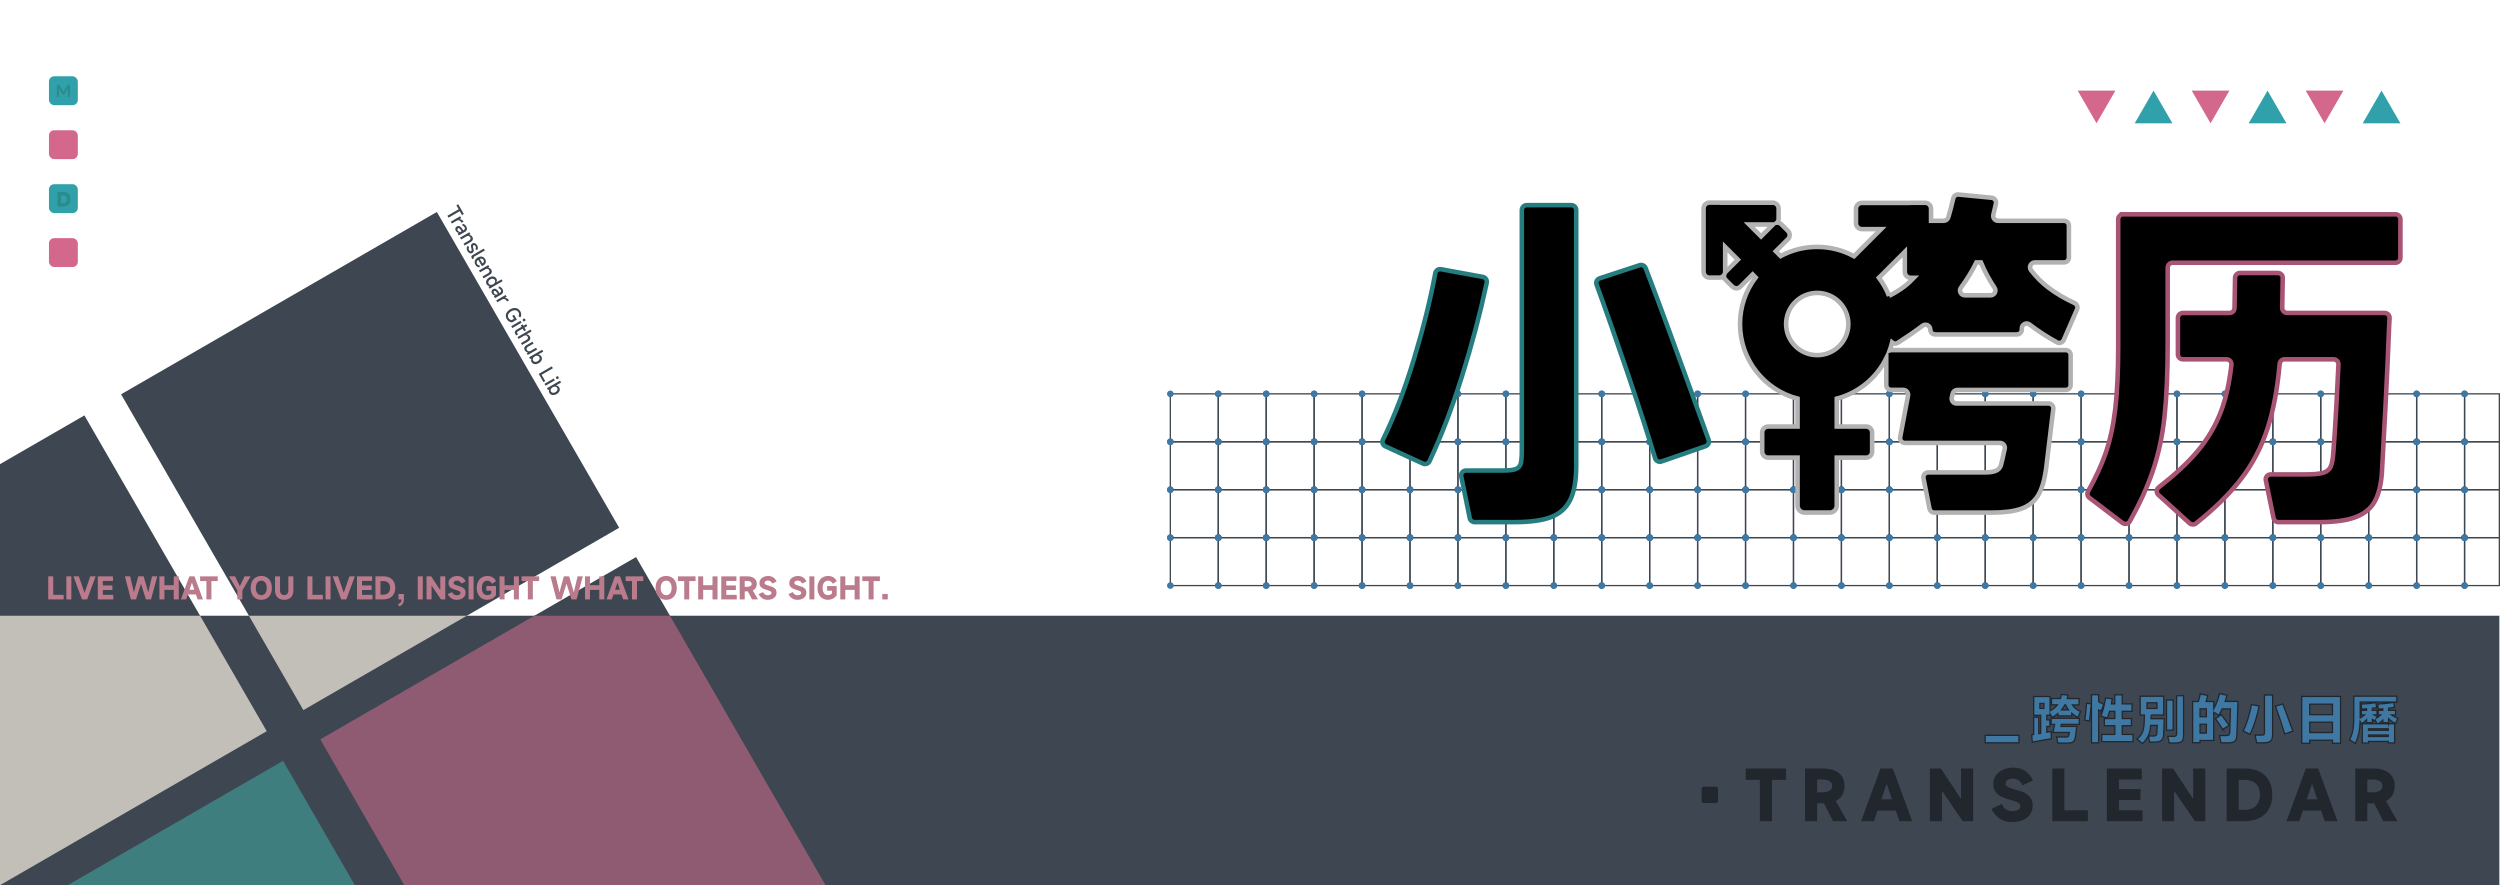 <?xml version="1.0" encoding="UTF-8"?>
<svg id="_图层_1" data-name="图层 1" xmlns="http://www.w3.org/2000/svg" viewBox="0 0 1920.5 680">
  <defs>
    <style>
      .cls-1, .cls-2 {
        fill: #3e78a3;
      }

      .cls-3 {
        fill: #c1bfb8;
      }

      .cls-2 {
        stroke: #22272e;
      }

      .cls-2, .cls-4, .cls-5, .cls-6, .cls-7 {
        stroke-miterlimit: 10;
      }

      .cls-4 {
        stroke: #b2b2b2;
      }

      .cls-4, .cls-5, .cls-7 {
        stroke-width: 3.5px;
      }

      .cls-8 {
        fill: #3d4651;
      }

      .cls-9 {
        fill: #ba7b8c;
      }

      .cls-5 {
        stroke: #a85475;
      }

      .cls-10 {
        fill: #30a1aa;
      }

      .cls-11 {
        fill: #8e5b72;
      }

      .cls-6 {
        fill: none;
        stroke: #3d4651;
      }

      .cls-7 {
        stroke: #257d7f;
      }

      .cls-12 {
        fill: #3e7e7f;
      }

      .cls-13 {
        fill: #d3688c;
      }

      .cls-14 {
        fill: #22272e;
      }

      .cls-15 {
        fill: #298c8e;
      }
    </style>
  </defs>
  <g>
    <g>
      <rect class="cls-6" x="1893.28" y="413.02" width="26.72" height="36.82"/>
      <circle class="cls-1" cx="1893.28" cy="413.02" r="2.52"/>
      <circle class="cls-1" cx="1893.28" cy="449.84" r="2.52"/>
    </g>
    <g>
      <rect class="cls-6" x="1856.46" y="413.02" width="36.82" height="36.82"/>
      <circle class="cls-1" cx="1856.46" cy="413.02" r="2.52"/>
      <circle class="cls-1" cx="1893.28" cy="413.02" r="2.52"/>
      <circle class="cls-1" cx="1893.28" cy="449.84" r="2.52"/>
      <circle class="cls-1" cx="1856.46" cy="449.84" r="2.52"/>
    </g>
    <g>
      <rect class="cls-6" x="1819.64" y="413.02" width="36.82" height="36.82"/>
      <circle class="cls-1" cx="1819.64" cy="413.02" r="2.52"/>
      <circle class="cls-1" cx="1856.46" cy="413.02" r="2.52"/>
      <circle class="cls-1" cx="1856.46" cy="449.84" r="2.52"/>
      <circle class="cls-1" cx="1819.64" cy="449.84" r="2.52"/>
    </g>
    <g>
      <rect class="cls-6" x="1782.81" y="413.02" width="36.82" height="36.82"/>
      <circle class="cls-1" cx="1782.81" cy="413.02" r="2.52"/>
      <circle class="cls-1" cx="1819.64" cy="413.02" r="2.52"/>
      <circle class="cls-1" cx="1819.64" cy="449.84" r="2.52"/>
      <circle class="cls-1" cx="1782.81" cy="449.84" r="2.52"/>
    </g>
    <g>
      <rect class="cls-6" x="1745.99" y="413.02" width="36.82" height="36.82"/>
      <circle class="cls-1" cx="1745.99" cy="413.02" r="2.52"/>
      <circle class="cls-1" cx="1782.81" cy="413.02" r="2.52"/>
      <circle class="cls-1" cx="1782.81" cy="449.84" r="2.52"/>
      <circle class="cls-1" cx="1745.99" cy="449.84" r="2.52"/>
    </g>
    <g>
      <rect class="cls-6" x="1709.17" y="413.02" width="36.82" height="36.82"/>
      <circle class="cls-1" cx="1709.17" cy="413.02" r="2.52"/>
      <circle class="cls-1" cx="1745.99" cy="413.02" r="2.52"/>
      <circle class="cls-1" cx="1745.99" cy="449.84" r="2.52"/>
      <circle class="cls-1" cx="1709.17" cy="449.84" r="2.52"/>
    </g>
    <g>
      <rect class="cls-6" x="1672.34" y="413.02" width="36.82" height="36.82"/>
      <circle class="cls-1" cx="1672.34" cy="413.02" r="2.52"/>
      <circle class="cls-1" cx="1709.17" cy="413.02" r="2.52"/>
      <circle class="cls-1" cx="1709.17" cy="449.84" r="2.52"/>
      <circle class="cls-1" cx="1672.34" cy="449.84" r="2.52"/>
    </g>
    <g>
      <rect class="cls-6" x="1635.52" y="413.02" width="36.82" height="36.82"/>
      <circle class="cls-1" cx="1635.52" cy="413.02" r="2.52"/>
      <circle class="cls-1" cx="1672.34" cy="413.02" r="2.52"/>
      <circle class="cls-1" cx="1672.34" cy="449.84" r="2.52"/>
      <circle class="cls-1" cx="1635.52" cy="449.84" r="2.52"/>
    </g>
    <g>
      <rect class="cls-6" x="1598.7" y="413.02" width="36.82" height="36.82"/>
      <circle class="cls-1" cx="1598.7" cy="413.02" r="2.52"/>
      <circle class="cls-1" cx="1635.52" cy="413.02" r="2.52"/>
      <circle class="cls-1" cx="1635.52" cy="449.84" r="2.52"/>
      <circle class="cls-1" cx="1598.7" cy="449.84" r="2.52"/>
    </g>
    <g>
      <rect class="cls-6" x="1561.87" y="413.02" width="36.82" height="36.82"/>
      <circle class="cls-1" cx="1561.87" cy="413.02" r="2.52"/>
      <circle class="cls-1" cx="1598.7" cy="413.02" r="2.52"/>
      <circle class="cls-1" cx="1598.7" cy="449.84" r="2.52"/>
      <circle class="cls-1" cx="1561.87" cy="449.84" r="2.52"/>
    </g>
    <g>
      <rect class="cls-6" x="1525.05" y="413.02" width="36.82" height="36.82"/>
      <circle class="cls-1" cx="1525.05" cy="413.02" r="2.52"/>
      <circle class="cls-1" cx="1561.87" cy="413.02" r="2.52"/>
      <circle class="cls-1" cx="1561.87" cy="449.84" r="2.52"/>
      <circle class="cls-1" cx="1525.05" cy="449.84" r="2.52"/>
    </g>
    <g>
      <rect class="cls-6" x="1488.23" y="413.02" width="36.82" height="36.82"/>
      <circle class="cls-1" cx="1488.23" cy="413.02" r="2.52"/>
      <circle class="cls-1" cx="1525.05" cy="413.02" r="2.52"/>
      <circle class="cls-1" cx="1525.05" cy="449.84" r="2.52"/>
      <circle class="cls-1" cx="1488.23" cy="449.84" r="2.52"/>
    </g>
    <g>
      <rect class="cls-6" x="1451.4" y="413.02" width="36.82" height="36.82"/>
      <circle class="cls-1" cx="1451.4" cy="413.02" r="2.52"/>
      <circle class="cls-1" cx="1488.23" cy="413.02" r="2.52"/>
      <circle class="cls-1" cx="1488.23" cy="449.84" r="2.52"/>
      <circle class="cls-1" cx="1451.4" cy="449.84" r="2.52"/>
    </g>
    <g>
      <rect class="cls-6" x="1414.58" y="413.02" width="36.82" height="36.82"/>
      <circle class="cls-1" cx="1414.58" cy="413.02" r="2.52"/>
      <circle class="cls-1" cx="1451.4" cy="413.02" r="2.52"/>
      <circle class="cls-1" cx="1451.4" cy="449.84" r="2.52"/>
      <circle class="cls-1" cx="1414.58" cy="449.84" r="2.52"/>
    </g>
    <g>
      <rect class="cls-6" x="1377.76" y="413.02" width="36.82" height="36.82"/>
      <circle class="cls-1" cx="1377.76" cy="413.02" r="2.52"/>
      <circle class="cls-1" cx="1414.58" cy="413.02" r="2.52"/>
      <circle class="cls-1" cx="1414.58" cy="449.84" r="2.52"/>
      <circle class="cls-1" cx="1377.76" cy="449.84" r="2.52"/>
    </g>
    <g>
      <rect class="cls-6" x="1340.93" y="413.02" width="36.82" height="36.82"/>
      <circle class="cls-1" cx="1340.93" cy="413.02" r="2.52"/>
      <circle class="cls-1" cx="1377.76" cy="413.02" r="2.52"/>
      <circle class="cls-1" cx="1377.76" cy="449.84" r="2.52"/>
      <circle class="cls-1" cx="1340.93" cy="449.84" r="2.52"/>
    </g>
    <g>
      <rect class="cls-6" x="1304.11" y="413.02" width="36.82" height="36.82"/>
      <circle class="cls-1" cx="1304.11" cy="413.02" r="2.52"/>
      <circle class="cls-1" cx="1340.93" cy="413.02" r="2.52"/>
      <circle class="cls-1" cx="1340.93" cy="449.84" r="2.52"/>
      <circle class="cls-1" cx="1304.11" cy="449.84" r="2.52"/>
    </g>
    <g>
      <rect class="cls-6" x="1267.29" y="413.02" width="36.82" height="36.82"/>
      <circle class="cls-1" cx="1267.29" cy="413.02" r="2.52"/>
      <circle class="cls-1" cx="1304.11" cy="413.02" r="2.52"/>
      <circle class="cls-1" cx="1304.11" cy="449.84" r="2.52"/>
      <circle class="cls-1" cx="1267.29" cy="449.84" r="2.52"/>
    </g>
    <g>
      <rect class="cls-6" x="1230.46" y="413.02" width="36.82" height="36.82"/>
      <circle class="cls-1" cx="1230.46" cy="413.02" r="2.52"/>
      <circle class="cls-1" cx="1267.29" cy="413.02" r="2.52"/>
      <circle class="cls-1" cx="1267.29" cy="449.84" r="2.52"/>
      <circle class="cls-1" cx="1230.46" cy="449.84" r="2.52"/>
    </g>
    <g>
      <rect class="cls-6" x="1193.64" y="413.02" width="36.82" height="36.82"/>
      <circle class="cls-1" cx="1193.64" cy="413.02" r="2.52"/>
      <circle class="cls-1" cx="1230.46" cy="413.02" r="2.52"/>
      <circle class="cls-1" cx="1230.46" cy="449.84" r="2.52"/>
      <circle class="cls-1" cx="1193.64" cy="449.84" r="2.52"/>
    </g>
    <g>
      <rect class="cls-6" x="1156.82" y="413.02" width="36.82" height="36.82"/>
      <circle class="cls-1" cx="1156.82" cy="413.02" r="2.52"/>
      <circle class="cls-1" cx="1193.64" cy="413.02" r="2.52"/>
      <circle class="cls-1" cx="1193.64" cy="449.84" r="2.52"/>
      <circle class="cls-1" cx="1156.82" cy="449.84" r="2.52"/>
    </g>
    <g>
      <rect class="cls-6" x="1119.99" y="413.02" width="36.82" height="36.82"/>
      <circle class="cls-1" cx="1119.99" cy="413.02" r="2.52"/>
      <circle class="cls-1" cx="1156.82" cy="413.02" r="2.52"/>
      <circle class="cls-1" cx="1156.82" cy="449.84" r="2.52"/>
      <circle class="cls-1" cx="1119.99" cy="449.84" r="2.52"/>
    </g>
    <g>
      <rect class="cls-6" x="1083.17" y="413.02" width="36.82" height="36.82"/>
      <circle class="cls-1" cx="1083.17" cy="413.02" r="2.52"/>
      <circle class="cls-1" cx="1119.99" cy="413.02" r="2.52"/>
      <circle class="cls-1" cx="1119.99" cy="449.84" r="2.52"/>
      <circle class="cls-1" cx="1083.17" cy="449.84" r="2.52"/>
    </g>
    <g>
      <rect class="cls-6" x="1046.35" y="413.02" width="36.82" height="36.82"/>
      <circle class="cls-1" cx="1046.35" cy="413.02" r="2.52"/>
      <circle class="cls-1" cx="1083.17" cy="413.02" r="2.52"/>
      <circle class="cls-1" cx="1083.17" cy="449.84" r="2.52"/>
      <circle class="cls-1" cx="1046.35" cy="449.84" r="2.52"/>
    </g>
    <g>
      <rect class="cls-6" x="1009.52" y="413.02" width="36.82" height="36.82"/>
      <circle class="cls-1" cx="1009.52" cy="413.02" r="2.52"/>
      <circle class="cls-1" cx="1046.35" cy="413.02" r="2.52"/>
      <circle class="cls-1" cx="1046.35" cy="449.84" r="2.52"/>
      <circle class="cls-1" cx="1009.52" cy="449.84" r="2.52"/>
    </g>
    <g>
      <rect class="cls-6" x="972.7" y="413.02" width="36.82" height="36.82"/>
      <circle class="cls-1" cx="972.7" cy="413.02" r="2.52"/>
      <circle class="cls-1" cx="1009.52" cy="413.02" r="2.52"/>
      <circle class="cls-1" cx="1009.52" cy="449.84" r="2.52"/>
      <circle class="cls-1" cx="972.7" cy="449.84" r="2.52"/>
    </g>
    <g>
      <rect class="cls-6" x="935.88" y="413.02" width="36.82" height="36.82"/>
      <circle class="cls-1" cx="935.88" cy="413.02" r="2.52"/>
      <circle class="cls-1" cx="972.7" cy="413.02" r="2.52"/>
      <circle class="cls-1" cx="972.7" cy="449.84" r="2.52"/>
      <circle class="cls-1" cx="935.88" cy="449.84" r="2.52"/>
    </g>
    <g>
      <rect class="cls-6" x="899.05" y="413.02" width="36.82" height="36.82"/>
      <circle class="cls-1" cx="899.05" cy="413.02" r="2.52"/>
      <circle class="cls-1" cx="935.88" cy="413.02" r="2.52"/>
      <circle class="cls-1" cx="935.88" cy="449.84" r="2.52"/>
      <circle class="cls-1" cx="899.05" cy="449.84" r="2.52"/>
    </g>
  </g>
  <g>
    <g>
      <rect class="cls-6" x="1893.28" y="376.19" width="26.72" height="36.82"/>
      <circle class="cls-1" cx="1893.28" cy="376.19" r="2.52"/>
      <circle class="cls-1" cx="1893.28" cy="413.02" r="2.52"/>
    </g>
    <g>
      <rect class="cls-6" x="1856.46" y="376.19" width="36.82" height="36.82"/>
      <circle class="cls-1" cx="1856.46" cy="376.19" r="2.52"/>
      <circle class="cls-1" cx="1893.28" cy="376.19" r="2.52"/>
      <circle class="cls-1" cx="1893.28" cy="413.02" r="2.52"/>
      <circle class="cls-1" cx="1856.46" cy="413.02" r="2.52"/>
    </g>
    <g>
      <rect class="cls-6" x="1819.64" y="376.19" width="36.82" height="36.82"/>
      <circle class="cls-1" cx="1819.64" cy="376.19" r="2.52"/>
      <circle class="cls-1" cx="1856.46" cy="376.19" r="2.52"/>
      <circle class="cls-1" cx="1856.46" cy="413.02" r="2.52"/>
      <circle class="cls-1" cx="1819.64" cy="413.02" r="2.52"/>
    </g>
    <g>
      <rect class="cls-6" x="1782.81" y="376.19" width="36.82" height="36.82"/>
      <circle class="cls-1" cx="1782.81" cy="376.19" r="2.52"/>
      <circle class="cls-1" cx="1819.64" cy="376.19" r="2.52"/>
      <circle class="cls-1" cx="1819.64" cy="413.02" r="2.52"/>
      <circle class="cls-1" cx="1782.81" cy="413.02" r="2.52"/>
    </g>
    <g>
      <rect class="cls-6" x="1745.99" y="376.19" width="36.82" height="36.82"/>
      <circle class="cls-1" cx="1745.99" cy="376.19" r="2.52"/>
      <circle class="cls-1" cx="1782.81" cy="376.19" r="2.52"/>
      <circle class="cls-1" cx="1782.81" cy="413.02" r="2.52"/>
      <circle class="cls-1" cx="1745.99" cy="413.02" r="2.52"/>
    </g>
    <g>
      <rect class="cls-6" x="1709.17" y="376.19" width="36.82" height="36.82"/>
      <circle class="cls-1" cx="1709.17" cy="376.19" r="2.52"/>
      <circle class="cls-1" cx="1745.99" cy="376.19" r="2.52"/>
      <circle class="cls-1" cx="1745.99" cy="413.02" r="2.52"/>
      <circle class="cls-1" cx="1709.17" cy="413.02" r="2.52"/>
    </g>
    <g>
      <rect class="cls-6" x="1672.34" y="376.19" width="36.82" height="36.82"/>
      <circle class="cls-1" cx="1672.34" cy="376.19" r="2.52"/>
      <circle class="cls-1" cx="1709.17" cy="376.19" r="2.52"/>
      <circle class="cls-1" cx="1709.17" cy="413.02" r="2.52"/>
      <circle class="cls-1" cx="1672.34" cy="413.02" r="2.52"/>
    </g>
    <g>
      <rect class="cls-6" x="1635.52" y="376.19" width="36.82" height="36.82"/>
      <circle class="cls-1" cx="1635.52" cy="376.19" r="2.52"/>
      <circle class="cls-1" cx="1672.34" cy="376.19" r="2.52"/>
      <circle class="cls-1" cx="1672.34" cy="413.02" r="2.52"/>
      <circle class="cls-1" cx="1635.52" cy="413.02" r="2.52"/>
    </g>
    <g>
      <rect class="cls-6" x="1598.7" y="376.19" width="36.82" height="36.82"/>
      <circle class="cls-1" cx="1598.7" cy="376.19" r="2.52"/>
      <circle class="cls-1" cx="1635.52" cy="376.19" r="2.52"/>
      <circle class="cls-1" cx="1635.52" cy="413.02" r="2.52"/>
      <circle class="cls-1" cx="1598.7" cy="413.02" r="2.52"/>
    </g>
    <g>
      <rect class="cls-6" x="1561.87" y="376.19" width="36.82" height="36.82"/>
      <circle class="cls-1" cx="1561.87" cy="376.19" r="2.52"/>
      <circle class="cls-1" cx="1598.7" cy="376.19" r="2.52"/>
      <circle class="cls-1" cx="1598.7" cy="413.02" r="2.52"/>
      <circle class="cls-1" cx="1561.87" cy="413.02" r="2.52"/>
    </g>
    <g>
      <rect class="cls-6" x="1525.05" y="376.19" width="36.82" height="36.82"/>
      <circle class="cls-1" cx="1525.05" cy="376.19" r="2.52"/>
      <circle class="cls-1" cx="1561.87" cy="376.19" r="2.52"/>
      <circle class="cls-1" cx="1561.87" cy="413.02" r="2.52"/>
      <circle class="cls-1" cx="1525.05" cy="413.02" r="2.52"/>
    </g>
    <g>
      <rect class="cls-6" x="1488.23" y="376.19" width="36.82" height="36.82"/>
      <circle class="cls-1" cx="1488.23" cy="376.19" r="2.52"/>
      <circle class="cls-1" cx="1525.05" cy="376.19" r="2.52"/>
      <circle class="cls-1" cx="1525.05" cy="413.02" r="2.52"/>
      <circle class="cls-1" cx="1488.23" cy="413.02" r="2.52"/>
    </g>
    <g>
      <rect class="cls-6" x="1451.4" y="376.19" width="36.82" height="36.82"/>
      <circle class="cls-1" cx="1451.4" cy="376.19" r="2.52"/>
      <circle class="cls-1" cx="1488.23" cy="376.19" r="2.52"/>
      <circle class="cls-1" cx="1488.23" cy="413.02" r="2.52"/>
      <circle class="cls-1" cx="1451.4" cy="413.02" r="2.52"/>
    </g>
    <g>
      <rect class="cls-6" x="1414.58" y="376.19" width="36.82" height="36.82"/>
      <circle class="cls-1" cx="1414.58" cy="376.19" r="2.52"/>
      <circle class="cls-1" cx="1451.4" cy="376.19" r="2.52"/>
      <circle class="cls-1" cx="1451.4" cy="413.02" r="2.52"/>
      <circle class="cls-1" cx="1414.58" cy="413.02" r="2.52"/>
    </g>
    <g>
      <rect class="cls-6" x="1377.76" y="376.19" width="36.82" height="36.82"/>
      <circle class="cls-1" cx="1377.76" cy="376.19" r="2.52"/>
      <circle class="cls-1" cx="1414.58" cy="376.19" r="2.52"/>
      <circle class="cls-1" cx="1414.58" cy="413.02" r="2.52"/>
      <circle class="cls-1" cx="1377.76" cy="413.02" r="2.52"/>
    </g>
    <g>
      <rect class="cls-6" x="1340.93" y="376.19" width="36.82" height="36.82"/>
      <circle class="cls-1" cx="1340.93" cy="376.19" r="2.52"/>
      <circle class="cls-1" cx="1377.76" cy="376.19" r="2.52"/>
      <circle class="cls-1" cx="1377.76" cy="413.02" r="2.52"/>
      <circle class="cls-1" cx="1340.93" cy="413.02" r="2.52"/>
    </g>
    <g>
      <rect class="cls-6" x="1304.11" y="376.19" width="36.82" height="36.82"/>
      <circle class="cls-1" cx="1304.11" cy="376.19" r="2.52"/>
      <circle class="cls-1" cx="1340.93" cy="376.19" r="2.52"/>
      <circle class="cls-1" cx="1340.93" cy="413.02" r="2.52"/>
      <circle class="cls-1" cx="1304.11" cy="413.02" r="2.52"/>
    </g>
    <g>
      <rect class="cls-6" x="1267.29" y="376.19" width="36.82" height="36.82"/>
      <circle class="cls-1" cx="1267.29" cy="376.19" r="2.52"/>
      <circle class="cls-1" cx="1304.11" cy="376.19" r="2.52"/>
      <circle class="cls-1" cx="1304.11" cy="413.02" r="2.52"/>
      <circle class="cls-1" cx="1267.29" cy="413.02" r="2.52"/>
    </g>
    <g>
      <rect class="cls-6" x="1230.46" y="376.19" width="36.82" height="36.82"/>
      <circle class="cls-1" cx="1230.46" cy="376.19" r="2.52"/>
      <circle class="cls-1" cx="1267.29" cy="376.19" r="2.52"/>
      <circle class="cls-1" cx="1267.29" cy="413.02" r="2.52"/>
      <circle class="cls-1" cx="1230.46" cy="413.02" r="2.52"/>
    </g>
    <g>
      <rect class="cls-6" x="1193.64" y="376.19" width="36.82" height="36.82"/>
      <circle class="cls-1" cx="1193.64" cy="376.19" r="2.52"/>
      <circle class="cls-1" cx="1230.46" cy="376.19" r="2.52"/>
      <circle class="cls-1" cx="1230.46" cy="413.02" r="2.52"/>
      <circle class="cls-1" cx="1193.64" cy="413.02" r="2.52"/>
    </g>
    <g>
      <rect class="cls-6" x="1156.82" y="376.19" width="36.82" height="36.82"/>
      <circle class="cls-1" cx="1156.82" cy="376.19" r="2.52"/>
      <circle class="cls-1" cx="1193.64" cy="376.19" r="2.52"/>
      <circle class="cls-1" cx="1193.64" cy="413.02" r="2.52"/>
      <circle class="cls-1" cx="1156.82" cy="413.02" r="2.52"/>
    </g>
    <g>
      <rect class="cls-6" x="1119.99" y="376.19" width="36.82" height="36.82"/>
      <circle class="cls-1" cx="1119.99" cy="376.19" r="2.52"/>
      <circle class="cls-1" cx="1156.82" cy="376.19" r="2.52"/>
      <circle class="cls-1" cx="1156.82" cy="413.02" r="2.52"/>
      <circle class="cls-1" cx="1119.99" cy="413.02" r="2.52"/>
    </g>
    <g>
      <rect class="cls-6" x="1083.17" y="376.19" width="36.82" height="36.82"/>
      <circle class="cls-1" cx="1083.17" cy="376.19" r="2.52"/>
      <circle class="cls-1" cx="1119.99" cy="376.19" r="2.52"/>
      <circle class="cls-1" cx="1119.99" cy="413.02" r="2.52"/>
      <circle class="cls-1" cx="1083.17" cy="413.02" r="2.52"/>
    </g>
    <g>
      <rect class="cls-6" x="1046.35" y="376.19" width="36.82" height="36.82"/>
      <circle class="cls-1" cx="1046.35" cy="376.19" r="2.52"/>
      <circle class="cls-1" cx="1083.17" cy="376.19" r="2.52"/>
      <circle class="cls-1" cx="1083.17" cy="413.02" r="2.52"/>
      <circle class="cls-1" cx="1046.35" cy="413.02" r="2.52"/>
    </g>
    <g>
      <rect class="cls-6" x="1009.52" y="376.19" width="36.82" height="36.82"/>
      <circle class="cls-1" cx="1009.52" cy="376.19" r="2.52"/>
      <circle class="cls-1" cx="1046.35" cy="376.19" r="2.52"/>
      <circle class="cls-1" cx="1046.35" cy="413.02" r="2.52"/>
      <circle class="cls-1" cx="1009.52" cy="413.02" r="2.52"/>
    </g>
    <g>
      <rect class="cls-6" x="972.7" y="376.19" width="36.82" height="36.82"/>
      <circle class="cls-1" cx="972.7" cy="376.19" r="2.52"/>
      <circle class="cls-1" cx="1009.52" cy="376.19" r="2.52"/>
      <circle class="cls-1" cx="1009.52" cy="413.02" r="2.52"/>
      <circle class="cls-1" cx="972.7" cy="413.02" r="2.52"/>
    </g>
    <g>
      <rect class="cls-6" x="935.88" y="376.19" width="36.82" height="36.82"/>
      <circle class="cls-1" cx="935.88" cy="376.19" r="2.52"/>
      <circle class="cls-1" cx="972.7" cy="376.19" r="2.52"/>
      <circle class="cls-1" cx="972.7" cy="413.02" r="2.52"/>
      <circle class="cls-1" cx="935.88" cy="413.02" r="2.52"/>
    </g>
    <g>
      <rect class="cls-6" x="899.05" y="376.19" width="36.82" height="36.82"/>
      <circle class="cls-1" cx="899.05" cy="376.19" r="2.52"/>
      <circle class="cls-1" cx="935.88" cy="376.19" r="2.52"/>
      <circle class="cls-1" cx="935.88" cy="413.02" r="2.52"/>
      <circle class="cls-1" cx="899.05" cy="413.02" r="2.52"/>
    </g>
  </g>
  <g>
    <g>
      <rect class="cls-6" x="1893.28" y="339.37" width="26.72" height="36.82"/>
      <circle class="cls-1" cx="1893.28" cy="339.37" r="2.52"/>
      <circle class="cls-1" cx="1893.28" cy="376.19" r="2.52"/>
    </g>
    <g>
      <rect class="cls-6" x="1856.46" y="339.37" width="36.82" height="36.82"/>
      <circle class="cls-1" cx="1856.46" cy="339.37" r="2.52"/>
      <circle class="cls-1" cx="1893.28" cy="339.37" r="2.52"/>
      <circle class="cls-1" cx="1893.28" cy="376.19" r="2.52"/>
      <circle class="cls-1" cx="1856.46" cy="376.19" r="2.52"/>
    </g>
    <g>
      <rect class="cls-6" x="1819.64" y="339.37" width="36.82" height="36.82"/>
      <circle class="cls-1" cx="1819.64" cy="339.37" r="2.52"/>
      <circle class="cls-1" cx="1856.46" cy="339.37" r="2.52"/>
      <circle class="cls-1" cx="1856.46" cy="376.19" r="2.52"/>
      <circle class="cls-1" cx="1819.64" cy="376.19" r="2.52"/>
    </g>
    <g>
      <rect class="cls-6" x="1782.81" y="339.37" width="36.82" height="36.82"/>
      <circle class="cls-1" cx="1782.81" cy="339.37" r="2.52"/>
      <circle class="cls-1" cx="1819.64" cy="339.37" r="2.52"/>
      <circle class="cls-1" cx="1819.64" cy="376.19" r="2.52"/>
      <circle class="cls-1" cx="1782.81" cy="376.19" r="2.52"/>
    </g>
    <g>
      <rect class="cls-6" x="1745.99" y="339.37" width="36.82" height="36.82"/>
      <circle class="cls-1" cx="1745.99" cy="339.37" r="2.52"/>
      <circle class="cls-1" cx="1782.81" cy="339.37" r="2.52"/>
      <circle class="cls-1" cx="1782.81" cy="376.19" r="2.52"/>
      <circle class="cls-1" cx="1745.99" cy="376.19" r="2.52"/>
    </g>
    <g>
      <rect class="cls-6" x="1709.17" y="339.37" width="36.82" height="36.82"/>
      <circle class="cls-1" cx="1709.17" cy="339.37" r="2.52"/>
      <circle class="cls-1" cx="1745.99" cy="339.37" r="2.52"/>
      <circle class="cls-1" cx="1745.99" cy="376.19" r="2.52"/>
      <circle class="cls-1" cx="1709.17" cy="376.19" r="2.52"/>
    </g>
    <g>
      <rect class="cls-6" x="1672.34" y="339.37" width="36.82" height="36.82"/>
      <circle class="cls-1" cx="1672.34" cy="339.37" r="2.52"/>
      <circle class="cls-1" cx="1709.17" cy="339.37" r="2.52"/>
      <circle class="cls-1" cx="1709.17" cy="376.19" r="2.52"/>
      <circle class="cls-1" cx="1672.34" cy="376.19" r="2.52"/>
    </g>
    <g>
      <rect class="cls-6" x="1635.52" y="339.37" width="36.82" height="36.82"/>
      <circle class="cls-1" cx="1635.52" cy="339.37" r="2.52"/>
      <circle class="cls-1" cx="1672.34" cy="339.37" r="2.52"/>
      <circle class="cls-1" cx="1672.34" cy="376.19" r="2.52"/>
      <circle class="cls-1" cx="1635.52" cy="376.19" r="2.52"/>
    </g>
    <g>
      <rect class="cls-6" x="1598.7" y="339.37" width="36.82" height="36.82"/>
      <circle class="cls-1" cx="1598.7" cy="339.37" r="2.52"/>
      <circle class="cls-1" cx="1635.52" cy="339.37" r="2.52"/>
      <circle class="cls-1" cx="1635.52" cy="376.19" r="2.52"/>
      <circle class="cls-1" cx="1598.7" cy="376.19" r="2.52"/>
    </g>
    <g>
      <rect class="cls-6" x="1561.87" y="339.37" width="36.82" height="36.82"/>
      <circle class="cls-1" cx="1561.87" cy="339.37" r="2.52"/>
      <circle class="cls-1" cx="1598.7" cy="339.37" r="2.52"/>
      <circle class="cls-1" cx="1598.7" cy="376.19" r="2.52"/>
      <circle class="cls-1" cx="1561.87" cy="376.19" r="2.52"/>
    </g>
    <g>
      <rect class="cls-6" x="1525.05" y="339.37" width="36.82" height="36.82"/>
      <circle class="cls-1" cx="1525.05" cy="339.37" r="2.52"/>
      <circle class="cls-1" cx="1561.87" cy="339.37" r="2.52"/>
      <circle class="cls-1" cx="1561.87" cy="376.19" r="2.52"/>
      <circle class="cls-1" cx="1525.05" cy="376.19" r="2.52"/>
    </g>
    <g>
      <rect class="cls-6" x="1488.23" y="339.37" width="36.82" height="36.82"/>
      <circle class="cls-1" cx="1488.23" cy="339.37" r="2.52"/>
      <circle class="cls-1" cx="1525.05" cy="339.37" r="2.52"/>
      <circle class="cls-1" cx="1525.05" cy="376.19" r="2.52"/>
      <circle class="cls-1" cx="1488.23" cy="376.19" r="2.52"/>
    </g>
    <g>
      <rect class="cls-6" x="1451.4" y="339.37" width="36.82" height="36.82"/>
      <circle class="cls-1" cx="1451.4" cy="339.37" r="2.52"/>
      <circle class="cls-1" cx="1488.23" cy="339.37" r="2.52"/>
      <circle class="cls-1" cx="1488.23" cy="376.19" r="2.52"/>
      <circle class="cls-1" cx="1451.4" cy="376.19" r="2.52"/>
    </g>
    <g>
      <rect class="cls-6" x="1414.58" y="339.37" width="36.82" height="36.82"/>
      <circle class="cls-1" cx="1414.58" cy="339.37" r="2.52"/>
      <circle class="cls-1" cx="1451.4" cy="339.37" r="2.52"/>
      <circle class="cls-1" cx="1451.4" cy="376.19" r="2.52"/>
      <circle class="cls-1" cx="1414.58" cy="376.19" r="2.52"/>
    </g>
    <g>
      <rect class="cls-6" x="1377.76" y="339.37" width="36.82" height="36.82"/>
      <circle class="cls-1" cx="1377.76" cy="339.37" r="2.52"/>
      <circle class="cls-1" cx="1414.58" cy="339.37" r="2.52"/>
      <circle class="cls-1" cx="1414.58" cy="376.19" r="2.52"/>
      <circle class="cls-1" cx="1377.76" cy="376.19" r="2.52"/>
    </g>
    <g>
      <rect class="cls-6" x="1340.93" y="339.37" width="36.82" height="36.82"/>
      <circle class="cls-1" cx="1340.93" cy="339.37" r="2.52"/>
      <circle class="cls-1" cx="1377.76" cy="339.37" r="2.52"/>
      <circle class="cls-1" cx="1377.76" cy="376.19" r="2.52"/>
      <circle class="cls-1" cx="1340.93" cy="376.19" r="2.52"/>
    </g>
    <g>
      <rect class="cls-6" x="1304.11" y="339.37" width="36.82" height="36.82"/>
      <circle class="cls-1" cx="1304.11" cy="339.37" r="2.52"/>
      <circle class="cls-1" cx="1340.93" cy="339.37" r="2.52"/>
      <circle class="cls-1" cx="1340.93" cy="376.19" r="2.52"/>
      <circle class="cls-1" cx="1304.11" cy="376.19" r="2.52"/>
    </g>
    <g>
      <rect class="cls-6" x="1267.29" y="339.37" width="36.82" height="36.82"/>
      <circle class="cls-1" cx="1267.29" cy="339.37" r="2.52"/>
      <circle class="cls-1" cx="1304.11" cy="339.37" r="2.52"/>
      <circle class="cls-1" cx="1304.11" cy="376.19" r="2.52"/>
      <circle class="cls-1" cx="1267.29" cy="376.19" r="2.52"/>
    </g>
    <g>
      <rect class="cls-6" x="1230.46" y="339.37" width="36.82" height="36.82"/>
      <circle class="cls-1" cx="1230.46" cy="339.37" r="2.52"/>
      <circle class="cls-1" cx="1267.29" cy="339.37" r="2.52"/>
      <circle class="cls-1" cx="1267.29" cy="376.19" r="2.52"/>
      <circle class="cls-1" cx="1230.46" cy="376.19" r="2.52"/>
    </g>
    <g>
      <rect class="cls-6" x="1193.64" y="339.37" width="36.82" height="36.82"/>
      <circle class="cls-1" cx="1193.64" cy="339.37" r="2.52"/>
      <circle class="cls-1" cx="1230.46" cy="339.37" r="2.52"/>
      <circle class="cls-1" cx="1230.46" cy="376.19" r="2.52"/>
      <circle class="cls-1" cx="1193.64" cy="376.19" r="2.52"/>
    </g>
    <g>
      <rect class="cls-6" x="1156.82" y="339.37" width="36.82" height="36.82"/>
      <circle class="cls-1" cx="1156.82" cy="339.37" r="2.52"/>
      <circle class="cls-1" cx="1193.64" cy="339.37" r="2.52"/>
      <circle class="cls-1" cx="1193.64" cy="376.19" r="2.52"/>
      <circle class="cls-1" cx="1156.82" cy="376.19" r="2.52"/>
    </g>
    <g>
      <rect class="cls-6" x="1119.99" y="339.37" width="36.82" height="36.82"/>
      <circle class="cls-1" cx="1119.99" cy="339.37" r="2.52"/>
      <circle class="cls-1" cx="1156.82" cy="339.37" r="2.52"/>
      <circle class="cls-1" cx="1156.82" cy="376.19" r="2.52"/>
      <circle class="cls-1" cx="1119.99" cy="376.19" r="2.52"/>
    </g>
    <g>
      <rect class="cls-6" x="1083.17" y="339.37" width="36.82" height="36.82"/>
      <circle class="cls-1" cx="1083.17" cy="339.37" r="2.52"/>
      <circle class="cls-1" cx="1119.99" cy="339.37" r="2.52"/>
      <circle class="cls-1" cx="1119.99" cy="376.19" r="2.52"/>
      <circle class="cls-1" cx="1083.17" cy="376.19" r="2.52"/>
    </g>
    <g>
      <rect class="cls-6" x="1046.35" y="339.37" width="36.82" height="36.82"/>
      <circle class="cls-1" cx="1046.35" cy="339.37" r="2.52"/>
      <circle class="cls-1" cx="1083.17" cy="339.37" r="2.52"/>
      <circle class="cls-1" cx="1083.17" cy="376.19" r="2.52"/>
      <circle class="cls-1" cx="1046.35" cy="376.19" r="2.52"/>
    </g>
    <g>
      <rect class="cls-6" x="1009.52" y="339.37" width="36.82" height="36.82"/>
      <circle class="cls-1" cx="1009.52" cy="339.37" r="2.52"/>
      <circle class="cls-1" cx="1046.35" cy="339.37" r="2.52"/>
      <circle class="cls-1" cx="1046.35" cy="376.19" r="2.52"/>
      <circle class="cls-1" cx="1009.52" cy="376.19" r="2.52"/>
    </g>
    <g>
      <rect class="cls-6" x="972.7" y="339.37" width="36.82" height="36.82"/>
      <circle class="cls-1" cx="972.7" cy="339.37" r="2.52"/>
      <circle class="cls-1" cx="1009.52" cy="339.37" r="2.52"/>
      <circle class="cls-1" cx="1009.52" cy="376.19" r="2.52"/>
      <circle class="cls-1" cx="972.7" cy="376.19" r="2.52"/>
    </g>
    <g>
      <rect class="cls-6" x="935.88" y="339.37" width="36.82" height="36.82"/>
      <circle class="cls-1" cx="935.88" cy="339.37" r="2.52"/>
      <circle class="cls-1" cx="972.7" cy="339.37" r="2.52"/>
      <circle class="cls-1" cx="972.7" cy="376.19" r="2.52"/>
      <circle class="cls-1" cx="935.88" cy="376.19" r="2.52"/>
    </g>
    <g>
      <rect class="cls-6" x="899.05" y="339.37" width="36.82" height="36.82"/>
      <circle class="cls-1" cx="899.05" cy="339.37" r="2.52"/>
      <circle class="cls-1" cx="935.88" cy="339.37" r="2.52"/>
      <circle class="cls-1" cx="935.88" cy="376.19" r="2.52"/>
      <circle class="cls-1" cx="899.05" cy="376.19" r="2.52"/>
    </g>
  </g>
  <g>
    <g>
      <rect class="cls-6" x="1893.28" y="302.55" width="26.72" height="36.82"/>
      <circle class="cls-1" cx="1893.28" cy="302.55" r="2.52"/>
      <circle class="cls-1" cx="1893.28" cy="339.37" r="2.52"/>
    </g>
    <g>
      <rect class="cls-6" x="1856.46" y="302.55" width="36.82" height="36.82"/>
      <circle class="cls-1" cx="1856.46" cy="302.55" r="2.52"/>
      <circle class="cls-1" cx="1893.28" cy="302.55" r="2.52"/>
      <circle class="cls-1" cx="1893.28" cy="339.37" r="2.52"/>
      <circle class="cls-1" cx="1856.46" cy="339.37" r="2.52"/>
    </g>
    <g>
      <rect class="cls-6" x="1819.64" y="302.55" width="36.82" height="36.82"/>
      <circle class="cls-1" cx="1819.64" cy="302.55" r="2.52"/>
      <circle class="cls-1" cx="1856.46" cy="302.55" r="2.52"/>
      <circle class="cls-1" cx="1856.46" cy="339.37" r="2.52"/>
      <circle class="cls-1" cx="1819.64" cy="339.37" r="2.52"/>
    </g>
    <g>
      <rect class="cls-6" x="1782.81" y="302.55" width="36.82" height="36.82"/>
      <circle class="cls-1" cx="1782.81" cy="302.55" r="2.52"/>
      <circle class="cls-1" cx="1819.64" cy="302.55" r="2.52"/>
      <circle class="cls-1" cx="1819.64" cy="339.37" r="2.52"/>
      <circle class="cls-1" cx="1782.81" cy="339.37" r="2.52"/>
    </g>
    <g>
      <rect class="cls-6" x="1745.99" y="302.55" width="36.82" height="36.82"/>
      <circle class="cls-1" cx="1745.99" cy="302.55" r="2.52"/>
      <circle class="cls-1" cx="1782.81" cy="302.55" r="2.52"/>
      <circle class="cls-1" cx="1782.81" cy="339.37" r="2.52"/>
      <circle class="cls-1" cx="1745.99" cy="339.37" r="2.52"/>
    </g>
    <g>
      <rect class="cls-6" x="1709.17" y="302.55" width="36.82" height="36.82"/>
      <circle class="cls-1" cx="1709.17" cy="302.55" r="2.52"/>
      <circle class="cls-1" cx="1745.99" cy="302.55" r="2.52"/>
      <circle class="cls-1" cx="1745.99" cy="339.37" r="2.52"/>
      <circle class="cls-1" cx="1709.17" cy="339.37" r="2.52"/>
    </g>
    <g>
      <rect class="cls-6" x="1672.34" y="302.55" width="36.82" height="36.82"/>
      <circle class="cls-1" cx="1672.34" cy="302.55" r="2.52"/>
      <circle class="cls-1" cx="1709.17" cy="302.55" r="2.52"/>
      <circle class="cls-1" cx="1709.17" cy="339.37" r="2.52"/>
      <circle class="cls-1" cx="1672.34" cy="339.37" r="2.52"/>
    </g>
    <g>
      <rect class="cls-6" x="1635.52" y="302.55" width="36.82" height="36.82"/>
      <circle class="cls-1" cx="1635.52" cy="302.55" r="2.52"/>
      <circle class="cls-1" cx="1672.34" cy="302.55" r="2.52"/>
      <circle class="cls-1" cx="1672.34" cy="339.37" r="2.52"/>
      <circle class="cls-1" cx="1635.52" cy="339.37" r="2.52"/>
    </g>
    <g>
      <rect class="cls-6" x="1598.7" y="302.55" width="36.82" height="36.82"/>
      <circle class="cls-1" cx="1598.7" cy="302.55" r="2.52"/>
      <circle class="cls-1" cx="1635.52" cy="302.55" r="2.52"/>
      <circle class="cls-1" cx="1635.52" cy="339.37" r="2.52"/>
      <circle class="cls-1" cx="1598.7" cy="339.37" r="2.52"/>
    </g>
    <g>
      <rect class="cls-6" x="1561.87" y="302.55" width="36.82" height="36.82"/>
      <circle class="cls-1" cx="1561.87" cy="302.55" r="2.52"/>
      <circle class="cls-1" cx="1598.7" cy="302.55" r="2.52"/>
      <circle class="cls-1" cx="1598.7" cy="339.37" r="2.52"/>
      <circle class="cls-1" cx="1561.87" cy="339.37" r="2.52"/>
    </g>
    <g>
      <rect class="cls-6" x="1525.05" y="302.55" width="36.82" height="36.82"/>
      <circle class="cls-1" cx="1525.05" cy="302.55" r="2.52"/>
      <circle class="cls-1" cx="1561.87" cy="302.55" r="2.52"/>
      <circle class="cls-1" cx="1561.87" cy="339.37" r="2.52"/>
      <circle class="cls-1" cx="1525.05" cy="339.37" r="2.52"/>
    </g>
    <g>
      <rect class="cls-6" x="1488.23" y="302.55" width="36.82" height="36.82"/>
      <circle class="cls-1" cx="1488.23" cy="302.55" r="2.52"/>
      <circle class="cls-1" cx="1525.05" cy="302.55" r="2.52"/>
      <circle class="cls-1" cx="1525.05" cy="339.37" r="2.52"/>
      <circle class="cls-1" cx="1488.23" cy="339.37" r="2.52"/>
    </g>
    <g>
      <rect class="cls-6" x="1451.4" y="302.55" width="36.82" height="36.82"/>
      <circle class="cls-1" cx="1451.4" cy="302.55" r="2.52"/>
      <circle class="cls-1" cx="1488.23" cy="302.55" r="2.52"/>
      <circle class="cls-1" cx="1488.23" cy="339.37" r="2.52"/>
      <circle class="cls-1" cx="1451.4" cy="339.37" r="2.52"/>
    </g>
    <g>
      <rect class="cls-6" x="1414.58" y="302.55" width="36.82" height="36.82"/>
      <circle class="cls-1" cx="1414.58" cy="302.55" r="2.52"/>
      <circle class="cls-1" cx="1451.4" cy="302.55" r="2.52"/>
      <circle class="cls-1" cx="1451.4" cy="339.37" r="2.52"/>
      <circle class="cls-1" cx="1414.58" cy="339.37" r="2.52"/>
    </g>
    <g>
      <rect class="cls-6" x="1377.76" y="302.55" width="36.82" height="36.82"/>
      <circle class="cls-1" cx="1377.76" cy="302.55" r="2.52"/>
      <circle class="cls-1" cx="1414.58" cy="302.55" r="2.52"/>
      <circle class="cls-1" cx="1414.58" cy="339.37" r="2.52"/>
      <circle class="cls-1" cx="1377.76" cy="339.37" r="2.52"/>
    </g>
    <g>
      <rect class="cls-6" x="1340.93" y="302.55" width="36.82" height="36.82"/>
      <circle class="cls-1" cx="1340.93" cy="302.55" r="2.52"/>
      <circle class="cls-1" cx="1377.76" cy="302.55" r="2.52"/>
      <circle class="cls-1" cx="1377.76" cy="339.37" r="2.52"/>
      <circle class="cls-1" cx="1340.93" cy="339.37" r="2.52"/>
    </g>
    <g>
      <rect class="cls-6" x="1304.11" y="302.55" width="36.82" height="36.82"/>
      <circle class="cls-1" cx="1304.11" cy="302.55" r="2.52"/>
      <circle class="cls-1" cx="1340.93" cy="302.55" r="2.52"/>
      <circle class="cls-1" cx="1340.93" cy="339.37" r="2.52"/>
      <circle class="cls-1" cx="1304.11" cy="339.37" r="2.52"/>
    </g>
    <g>
      <rect class="cls-6" x="1267.29" y="302.55" width="36.82" height="36.82"/>
      <circle class="cls-1" cx="1267.29" cy="302.55" r="2.52"/>
      <circle class="cls-1" cx="1304.11" cy="302.55" r="2.52"/>
      <circle class="cls-1" cx="1304.11" cy="339.37" r="2.52"/>
      <circle class="cls-1" cx="1267.29" cy="339.37" r="2.52"/>
    </g>
    <g>
      <rect class="cls-6" x="1230.46" y="302.55" width="36.82" height="36.82"/>
      <circle class="cls-1" cx="1230.46" cy="302.55" r="2.52"/>
      <circle class="cls-1" cx="1267.29" cy="302.55" r="2.52"/>
      <circle class="cls-1" cx="1267.29" cy="339.37" r="2.52"/>
      <circle class="cls-1" cx="1230.46" cy="339.37" r="2.52"/>
    </g>
    <g>
      <rect class="cls-6" x="1193.64" y="302.55" width="36.82" height="36.82"/>
      <circle class="cls-1" cx="1193.64" cy="302.55" r="2.52"/>
      <circle class="cls-1" cx="1230.46" cy="302.55" r="2.52"/>
      <circle class="cls-1" cx="1230.46" cy="339.37" r="2.52"/>
      <circle class="cls-1" cx="1193.64" cy="339.37" r="2.52"/>
    </g>
    <g>
      <rect class="cls-6" x="1156.82" y="302.55" width="36.82" height="36.82"/>
      <circle class="cls-1" cx="1156.82" cy="302.55" r="2.52"/>
      <circle class="cls-1" cx="1193.64" cy="302.55" r="2.52"/>
      <circle class="cls-1" cx="1193.64" cy="339.37" r="2.52"/>
      <circle class="cls-1" cx="1156.82" cy="339.37" r="2.52"/>
    </g>
    <g>
      <rect class="cls-6" x="1119.99" y="302.55" width="36.82" height="36.82"/>
      <circle class="cls-1" cx="1119.99" cy="302.55" r="2.52"/>
      <circle class="cls-1" cx="1156.82" cy="302.55" r="2.52"/>
      <circle class="cls-1" cx="1156.82" cy="339.37" r="2.52"/>
      <circle class="cls-1" cx="1119.99" cy="339.37" r="2.52"/>
    </g>
    <g>
      <rect class="cls-6" x="1083.17" y="302.55" width="36.82" height="36.82"/>
      <circle class="cls-1" cx="1083.17" cy="302.55" r="2.52"/>
      <circle class="cls-1" cx="1119.99" cy="302.55" r="2.52"/>
      <circle class="cls-1" cx="1119.99" cy="339.37" r="2.52"/>
      <circle class="cls-1" cx="1083.17" cy="339.37" r="2.52"/>
    </g>
    <g>
      <rect class="cls-6" x="1046.35" y="302.55" width="36.82" height="36.82"/>
      <circle class="cls-1" cx="1046.35" cy="302.55" r="2.52"/>
      <circle class="cls-1" cx="1083.17" cy="302.55" r="2.52"/>
      <circle class="cls-1" cx="1083.17" cy="339.37" r="2.52"/>
      <circle class="cls-1" cx="1046.35" cy="339.37" r="2.52"/>
    </g>
    <g>
      <rect class="cls-6" x="1009.52" y="302.55" width="36.82" height="36.82"/>
      <circle class="cls-1" cx="1009.52" cy="302.55" r="2.52"/>
      <circle class="cls-1" cx="1046.35" cy="302.55" r="2.52"/>
      <circle class="cls-1" cx="1046.35" cy="339.37" r="2.52"/>
      <circle class="cls-1" cx="1009.52" cy="339.37" r="2.52"/>
    </g>
    <g>
      <rect class="cls-6" x="972.7" y="302.55" width="36.82" height="36.82"/>
      <circle class="cls-1" cx="972.7" cy="302.55" r="2.52"/>
      <circle class="cls-1" cx="1009.52" cy="302.55" r="2.52"/>
      <circle class="cls-1" cx="1009.52" cy="339.37" r="2.52"/>
      <circle class="cls-1" cx="972.7" cy="339.37" r="2.52"/>
    </g>
    <g>
      <rect class="cls-6" x="935.88" y="302.55" width="36.82" height="36.82"/>
      <circle class="cls-1" cx="935.88" cy="302.55" r="2.52"/>
      <circle class="cls-1" cx="972.7" cy="302.55" r="2.52"/>
      <circle class="cls-1" cx="972.7" cy="339.37" r="2.52"/>
      <circle class="cls-1" cx="935.88" cy="339.37" r="2.52"/>
    </g>
    <g>
      <rect class="cls-6" x="899.05" y="302.55" width="36.82" height="36.82"/>
      <circle class="cls-1" cx="899.05" cy="302.55" r="2.52"/>
      <circle class="cls-1" cx="935.88" cy="302.55" r="2.52"/>
      <circle class="cls-1" cx="935.88" cy="339.37" r="2.52"/>
      <circle class="cls-1" cx="899.05" cy="339.37" r="2.52"/>
    </g>
  </g>
  <g>
    <path class="cls-5" d="m1630.98,164.62h209.24c2.09,0,3.78,1.69,3.78,3.78v29.65c0,2.09-1.69,3.78-3.78,3.78h-171.22c-2.09,0-3.78,1.69-3.78,3.78v57.43c0,22.83-.81,41.8-2.43,56.9-1.62,15.1-4.68,29.21-9.17,42.33-4.12,12.01-9.96,24.77-17.53,38.28-1.12,2-3.78,2.55-5.6,1.16l-25.48-19.38c-1.5-1.14-1.9-3.23-.97-4.88,5.68-10.09,10.12-19.69,13.32-28.8,3.51-9.98,6.02-21.39,7.55-34.24,1.53-12.85,2.29-28.99,2.29-48.4v-97.61c0-2.09,1.69-3.78,3.78-3.78Zm122.62,48.88l-.4,23.05c-.04,2.11,1.67,3.85,3.78,3.85h74.93c2.17,0,3.9,1.83,3.77,4l-.31,5.44c-.72,18.87-1.66,39.6-2.83,62.15-1.17,22.56-2.11,39.95-2.83,52.18-.72,8.99-2.61,16.14-5.66,21.44-3.06,5.3-7.96,9.21-14.7,11.73-6.74,2.51-16.04,3.77-27.91,3.77h-31.16c-1.79,0-3.34-1.26-3.7-3.02l-5.99-29.11c-.48-2.35,1.31-4.54,3.7-4.54h26.37c6.47,0,11.1-.4,13.89-1.21,2.79-.81,4.72-2.33,5.8-4.58,1.08-2.25,1.8-6.16,2.16-11.73.72-8.81,1.48-20.53,2.29-35.19.7-12.64,1.23-23.24,1.59-31.79.09-2.15-1.63-3.93-3.78-3.93h-37.63c-1.96,0-3.58,1.53-3.75,3.48-1.69,19.18-4.79,35.69-9.28,49.51-4.77,14.65-11.73,27.86-20.9,39.64-8.65,11.12-20.03,22.27-34.13,33.46-1.45,1.15-3.55,1.08-4.92-.16l-23.94-21.77c-1.74-1.58-1.6-4.35.26-5.8,12.32-9.59,22.13-18.69,29.44-27.31,8-9.44,14.11-19.73,18.34-30.87,3.84-10.14,6.53-22.13,8.07-35.98.25-2.23-1.53-4.2-3.77-4.2h-33.55c-2.09,0-3.78-1.69-3.78-3.78v-28.03c0-2.09,1.69-3.78,3.78-3.78h35.92c2.06,0,3.74-1.65,3.78-3.71l.41-23.31c.04-2.06,1.72-3.71,3.78-3.71h29.11c2.11,0,3.82,1.73,3.78,3.85Z"/>
    <path class="cls-4" d="m1457.94,263.36c7.22-4.64,13.54-9.03,18.97-13.15,2.45-1.86,5.96-.08,5.96,2.99,0,2.06,1.67,3.73,3.73,3.73h62.81c2.06,0,3.73-1.67,3.73-3.73v-.96c0-3.08,3.52-4.84,5.96-2.96,6.4,4.94,13.41,9.5,21.04,13.7,1.92,1.06,4.36.21,5.23-1.8l10.22-23.5c.81-1.87-.05-4.02-1.91-4.88-7.64-3.54-14.37-7.52-20.19-11.94-4.88-3.71-9.31-8.16-13.28-13.34-1.86-2.43-.05-5.96,3.01-5.96h22.38c2.06,0,3.73-1.67,3.73-3.73v-24.48c0-2.06-1.67-3.73-3.73-3.73h-50.67c-2.4,0-4.18-2.23-3.64-4.57l1.98-8.59c.51-2.2-1.03-4.34-3.28-4.55l-25.5-2.47c-1.87-.18-3.56,1.05-3.97,2.88-1.09,4.83-2.36,9.69-3.81,14.61-.47,1.59-1.95,2.69-3.61,2.69h-9.68v-9.33c0-2.49-2.02-4.51-4.51-4.51h-11.15c-.27,0-.54.03-.8.08h-36.67c-2.49,0-4.51,2.02-4.51,4.51v11.15c0,2.49,2.02,4.51,4.51,4.51h14.75l-20.8,20.8c-8.41-4.57-18.04-7.17-28.28-7.17s-19.7,2.55-28.05,7.05l-3.7-3.7,9.35-9.35c1.72-1.72,1.72-4.5,0-6.22l-5.15-5.15c-.9-.9-2.1-1.32-3.28-1.27.75-.8,1.21-1.87,1.21-3.06v-7.74c0-2.49-2.02-4.51-4.51-4.51h-40.28c-.26-.05-.52-.08-.8-.08h-7.54c-2.49,0-4.51,2.02-4.51,4.51v48.61c0,2.49,2.02,4.51,4.51,4.51h7.54c1.52,0,2.86-.76,3.68-1.91-.17,1.31.23,2.67,1.23,3.68l5.15,5.15c1.72,1.72,4.5,1.72,6.22,0l9.35-9.35,2.32,2.32c-7.53,9.94-12.01,22.32-12.01,35.76,0,27.53,18.77,50.67,44.21,57.33v21.42h-22.6c-2.53,0-4.58,2.05-4.58,4.58v14.74c0,2.53,2.05,4.58,4.58,4.58h22.6v36.85c0,2.96,2.4,5.35,5.35,5.35h19.4c2.96,0,5.35-2.4,5.35-5.35v-36.85h22.6c2.53,0,4.58-2.05,4.58-4.58v-14.74c0-2.53-2.05-4.58-4.58-4.58h-22.6v-21.42c16.69-4.37,30.5-15.84,38.03-30.98v20.54c0,2.06,1.67,3.73,3.73,3.73h9.33c2.34,0,4.1,2.13,3.67,4.43l-6.04,31.88c-.44,2.3,1.33,4.43,3.67,4.43h73.02c2.41,0,4.19,2.26,3.63,4.6l-.49,2.05c-.36,1.42-.66,2.84-.93,4.26-.27,1.42-.58,2.66-.93,3.73-.36,3.02-1.51,5.1-3.46,6.26-1.96,1.16-4.97,1.73-9.05,1.73h-43.9c-2.35,0-4.12,2.15-3.66,4.46l4.64,23.42c.35,1.75,1.88,3.01,3.66,3.01h44.05c9.76,0,17.44-1.02,23.03-3.06,5.59-2.04,9.8-5.42,12.65-10.12,2.84-4.7,4.88-11.4,6.12-20.09l4.26-35.41,1.35-10.99c.27-2.23-1.46-4.19-3.7-4.19h-70.68c-2.4,0-4.18-2.23-3.64-4.57l.67-2.92c.39-1.69,1.9-2.89,3.64-2.89h83.28c2.06,0,3.73-1.67,3.73-3.73v-23.15c0-2.06-1.67-3.73-3.73-3.73h-134.16c-.38,0-.74.07-1.08.18.71-1.96,1.31-3.97,1.82-6.03,1.22,1.02,3,1.2,4.41.29Zm48.49-42.45c4.67-6.29,8.62-12.74,11.85-19.35h3.46c2.71,6.65,6.21,13.15,10.48,19.49,1.67,2.47-.09,5.8-3.08,5.8h-19.74c-3.06,0-4.8-3.48-2.98-5.94Zm-144.38-48.47l-9.19,9.19-9.17-9.17h18.16c.07,0,.13-.02.2-.02Zm-36.36,36.36c-.18.18-.32.37-.47.57.03-.21.06-.41.06-.62v-19.04l9.75,9.75-9.35,9.35Zm125.48,18.52c-1.97-5.02-4.59-9.72-7.78-13.97l19.89-19.89v15.43c0,2.49,2.02,4.51,4.51,4.51h2.47c-4.45,4.66-9.46,8.92-19.09,13.91Zm-55.18,45.5c-13.21,0-23.91-10.71-23.91-23.91s10.71-23.91,23.91-23.91,23.91,10.71,23.91,23.91-10.71,23.91-23.91,23.91Z"/>
    <path class="cls-7" d="m1064.2,342.86c-1.94-.89-2.75-3.17-1.81-5.08,8.66-17.6,16.58-38.19,23.75-61.8,7.2-23.73,12.69-45.78,16.46-66.15.38-2.05,2.33-3.38,4.38-3.01l32.09,5.89c2.1.39,3.48,2.43,3.04,4.52-5.09,23.75-11.47,47.83-19.15,72.23-7.63,24.26-15.91,45.88-24.83,64.86-.88,1.88-3.12,2.67-5,1.8l-28.92-13.26Zm90.3,18.6c4.85,0,8.22-.41,10.11-1.21,1.89-.81,3.1-2.2,3.64-4.18.54-1.98.81-5.4.81-10.25v-184.44c0-2.09,1.69-3.78,3.78-3.78h34.23c2.09,0,3.78,1.69,3.78,3.78v196.57c0,11.33-1.58,20.09-4.72,26.29-3.15,6.2-8.09,10.56-14.83,13.08-6.74,2.51-15.96,3.77-27.64,3.77h-30.89c-1.8,0-3.35-1.26-3.7-3.02l-6.55-32.08c-.48-2.34,1.31-4.54,3.7-4.54h28.27Zm109.7-155.48c9.85,25.49,25.97,69.45,48.36,131.9.71,1.98-.32,4.19-2.31,4.88l-33.92,11.75c-2.03.7-4.23-.41-4.85-2.47-5.44-18.01-12.53-39.9-21.25-65.68-8.79-25.93-16.7-48.49-23.74-67.68-.74-2.01.34-4.2,2.38-4.87l30.63-10.06c1.91-.63,3.98.35,4.71,2.23Z"/>
  </g>
  <rect class="cls-8" y="473" width="1920" height="207"/>
  <g>
    <path class="cls-14" d="m1361.21,630.84h-9.29v-31.76h-10.83v-8.69h30.96v8.69h-10.83v31.76Z"/>
    <path class="cls-14" d="m1408.15,630.84l-6.94-13.73h-5.29v13.73h-9.29v-40.44h14.38c3.33,0,6.19.54,8.59,1.62,2.4,1.08,4.23,2.62,5.49,4.62s1.9,4.36,1.9,7.09-.58,4.99-1.75,6.96c-1.17,1.98-2.83,3.52-4.99,4.62l8.79,15.53h-10.88Zm-12.23-32.06v9.89h3.75c2.53,0,4.47-.42,5.82-1.27,1.35-.85,2.02-2.07,2.02-3.67s-.67-2.82-2.02-3.67c-1.35-.85-3.29-1.27-5.82-1.27h-3.75Z"/>
    <path class="cls-14" d="m1468.96,630.84h-9.84l-2.75-8.14h-14.08l-2.75,8.14h-9.84l14.88-40.44h9.49l14.88,40.44Zm-19.77-28.36l-3.89,11.53h8.09l-3.89-11.53h-.3Z"/>
    <path class="cls-14" d="m1491.83,630.84h-9.29v-40.44h8.49l15.13,22.92h.3v-22.92h9.29v40.44h-7.99l-15.63-22.92h-.3v22.92Z"/>
    <path class="cls-14" d="m1535.99,628.74c-2.78-1.86-4.84-4.33-6.17-7.39l8.04-3.74c.67,1.8,1.71,3.16,3.12,4.09,1.42.93,3.04,1.4,4.87,1.4s3.4-.34,4.52-1.02c1.11-.68,1.67-1.57,1.67-2.67,0-.77-.2-1.4-.6-1.9-.4-.5-1.12-.97-2.15-1.42-1.03-.45-2.56-.96-4.59-1.52-2.7-.77-4.94-1.53-6.72-2.3-1.78-.77-3.35-1.97-4.72-3.62-1.37-1.65-2.05-3.82-2.05-6.52,0-2.4.67-4.54,2.02-6.42,1.35-1.88,3.18-3.35,5.49-4.42,2.31-1.07,4.87-1.6,7.66-1.6,7.12,0,12.23,3.28,15.33,9.84l-7.99,3.75c-.87-1.83-1.9-3.15-3.1-3.94s-2.65-1.2-4.34-1.2c-1.6,0-2.93.34-4,1.02s-1.6,1.52-1.6,2.52c0,.8.21,1.46.62,1.97.42.52,1.13.99,2.15,1.42,1.01.43,2.55.93,4.62,1.5,2.63.7,4.84,1.43,6.64,2.2,1.8.77,3.38,1.96,4.74,3.59,1.36,1.63,2.05,3.81,2.05,6.54,0,2.53-.67,4.75-2,6.67-1.33,1.91-3.19,3.39-5.57,4.42-2.38,1.03-5.1,1.55-8.16,1.55-3.76,0-7.03-.93-9.81-2.8Z"/>
    <path class="cls-14" d="m1585.85,590.4v32.05h18.08v8.39h-27.36v-40.44h9.29Z"/>
    <path class="cls-14" d="m1627.79,614.56v7.89h18.12v8.39h-27.41v-40.44h26.81v8.39h-17.53v7.39h16.58v8.39h-16.58Z"/>
    <path class="cls-14" d="m1670.18,630.84h-9.29v-40.44h8.49l15.13,22.92h.3v-22.92h9.29v40.44h-7.99l-15.63-22.92h-.3v22.92Z"/>
    <path class="cls-14" d="m1710.47,630.84v-40.44h14.43c4.33,0,8.04.82,11.13,2.45s5.46,3.97,7.09,7.01c1.63,3.05,2.45,6.63,2.45,10.76s-.85,7.71-2.55,10.76-4.16,5.38-7.39,7.01c-3.23,1.63-7.09,2.45-11.58,2.45h-13.58Zm13.63-8.69c3.79,0,6.74-1.02,8.84-3.07s3.15-4.87,3.15-8.46-1.01-6.42-3.02-8.46c-2.01-2.05-4.87-3.07-8.56-3.07h-4.74v23.07h4.34Z"/>
    <path class="cls-14" d="m1795.7,630.84h-9.84l-2.75-8.14h-14.08l-2.75,8.14h-9.84l14.88-40.44h9.49l14.88,40.44Zm-19.77-28.36l-3.89,11.53h8.09l-3.89-11.53h-.3Z"/>
    <path class="cls-14" d="m1830.8,630.84l-6.94-13.73h-5.29v13.73h-9.29v-40.44h14.38c3.33,0,6.19.54,8.59,1.62,2.4,1.08,4.23,2.62,5.49,4.62s1.9,4.36,1.9,7.09-.58,4.99-1.75,6.96c-1.17,1.98-2.83,3.52-4.99,4.62l8.79,15.53h-10.88Zm-12.23-32.06v9.89h3.75c2.53,0,4.47-.42,5.82-1.27,1.35-.85,2.02-2.07,2.02-3.67s-.67-2.82-2.02-3.67c-1.35-.85-3.29-1.27-5.82-1.27h-3.75Z"/>
  </g>
  <polygon class="cls-13" points="1610.57 69.61 1625.07 69.61 1617.82 82.16 1610.57 94.72 1603.32 82.16 1596.07 69.61 1610.57 69.61"/>
  <polygon class="cls-13" points="1698.14 69.61 1712.64 69.61 1705.39 82.16 1698.14 94.72 1690.89 82.16 1683.65 69.61 1698.14 69.61"/>
  <polygon class="cls-13" points="1785.72 69.61 1800.21 69.61 1792.96 82.16 1785.72 94.72 1778.47 82.16 1771.22 69.61 1785.72 69.61"/>
  <polygon class="cls-10" points="1654.36 94.72 1639.86 94.72 1647.11 82.16 1654.36 69.61 1661.61 82.16 1668.85 94.72 1654.36 94.72"/>
  <polygon class="cls-10" points="1741.93 94.72 1727.43 94.72 1734.68 82.16 1741.93 69.61 1749.18 82.16 1756.43 94.72 1741.93 94.72"/>
  <polygon class="cls-10" points="1829.5 94.72 1815.01 94.72 1822.25 82.16 1829.5 69.61 1836.75 82.16 1844 94.72 1829.5 94.72"/>
  <polygon class="cls-8" points="475.65 405.43 358.62 473 233.06 545.49 191.21 473 93 302.9 335.59 162.84 475.65 405.43"/>
  <polygon class="cls-12" points="272.58 680 217.43 584.48 51.99 680 272.58 680"/>
  <polygon class="cls-8" points="204.9 561.7 0 680 0 356.55 64.84 319.11 204.9 561.7"/>
  <polygon class="cls-8" points="628.69 670.5 437.36 619.23 246.04 567.97 488.63 427.91 628.69 670.5"/>
  <polygon class="cls-11" points="514.66 473 410.52 473 246.04 567.97 310.59 680 634.17 680 514.66 473"/>
  <polygon class="cls-3" points="153.69 473 204.9 561.7 0 680 0 473 153.69 473"/>
  <polygon class="cls-3" points="233.06 545.49 358.62 473 191.21 473 233.06 545.49"/>
  <g>
    <path class="cls-2" d="m1575.78,564.48l.16,3.01c-1.17.16-3.41.54-6.72,1.14-3.31.6-5.98,1.1-8.02,1.51l-.45-5.7c.43-.05.94-.13,1.51-.24v-13.23h3.91v12.62l1.47-.24v-13.84h-5.37v-14.45h12.58v10.99c2.5-1.33,4.37-2.85,5.62-4.56h-4.48v-4.89h6.84c.33-1.06.6-2.1.81-3.13l5.05.49-.61,2.65h9.04v4.89h-5.09c.76,1.19,1.65,2.18,2.67,2.95s2.22,1.46,3.6,2.06l-2.04,4.68c-1.76-.92-3.33-1.97-4.68-3.13v1.91h-10.75v-1.75c-1.11.92-2.55,1.94-4.32,3.05l-1.67-2.85v1.1h-2.48v3.5h2.4v5.05h-2.4v4.44l3.3-.61.12,2.61Zm-5.66-24.1h-3.05v3.79h3.05v-3.79Zm5.54,16.08v-4.68h21.66v4.68h-13.76l-.37,1.59h12.17l-.29,2.32-.65,5.41c-.19,1.33-.5,2.35-.94,3.07-.43.72-1.08,1.23-1.93,1.55-.85.31-2.03.47-3.52.47h-7.21l-.94-4.72h7.41c.62,0,1.08-.09,1.38-.26.3-.18.47-.5.53-.96.05-.16.1-.35.14-.57.04-.22.09-.43.14-.65l.24-1.02h-12.58l1.18-6.23h-2.69Zm10.58-14.98c-.65,1.33-1.49,2.62-2.52,3.87h5.29c-.95-1.25-1.7-2.54-2.24-3.87h-.53Z"/>
    <path class="cls-2" d="m1601.46,553.17c.3-1.55.55-3.35.75-5.41.2-2.06.43-4.57.67-7.53l3.62.45c-.05.38-.1.76-.12,1.14-.03.38-.05.75-.08,1.1-.03.41-.18,2.01-.45,4.82-.27,2.81-.52,4.85-.73,6.13l-3.66-.69Zm12.66-6.84c-.49-.27-1.13-.61-1.91-1.02v25.36h-5.54v-37h5.54v5.46c.27.14,1.15.57,2.65,1.3l1.26.65-2,5.25Zm16.24,17.87h8.26v5.58h-24.06v-5.58h10.01v-6.68h-8.02v-5.54h8.02v-5.54h-3.95c-.54,1.93-1.1,3.66-1.67,5.21l-5.09-1.55c1.68-4.37,2.89-9.01,3.62-13.92l5.17.61c-.24,1.63-.46,2.93-.65,3.91h2.56v-6.92h5.78v6.92h7.49v5.74h-7.49v5.54h7.04v5.54h-7.04v6.68Z"/>
    <path class="cls-2" d="m1652.55,549.3l-.12,2.77h10.14c-.08,4.13-.23,8.22-.45,12.29-.11,2.09-.7,3.57-1.77,4.44-1.07.87-2.79,1.3-5.15,1.3h-3.87l-.94-4.68h3.01c1,0,1.74-.07,2.22-.2.47-.13.8-.4.98-.79.18-.39.28-1.01.3-1.85.03-.11.07-.91.12-2.4l.16-2.93h-5.01c-.16,2.12-.46,3.92-.88,5.41-.42,1.49-1.05,2.9-1.87,4.23-.83,1.33-1.99,2.78-3.48,4.36l-4.27-3.42c1.55-1.38,2.69-2.71,3.44-3.97s1.25-2.63,1.53-4.09c.27-1.47.46-3.49.57-6.07.08-1.46.12-2.93.12-4.4h-3.26v-14.49h18.12v14.49h-9.65Zm4.4-9.44h-7.61v4.36h7.61v-4.36Zm7.37-2.12h5.13v23.12h-5.13v-23.12Zm7.73-3.3h5.37v30.78c0,1.36-.18,2.43-.55,3.22-.37.79-.98,1.37-1.85,1.75s-2.08.57-3.62.57h-5.05l-1.06-5.09h4.44c.9,0,1.51-.14,1.83-.41.33-.27.49-.81.49-1.63v-29.19Z"/>
    <path class="cls-2" d="m1719.23,538.8c-.08,3.09-.22,7.48-.41,13.17-.19,5.69-.34,10.02-.45,13.01-.05,1.44-.31,2.57-.77,3.4-.46.83-1.18,1.42-2.16,1.77-.98.35-2.29.53-3.95.53h-5.37l-1.1-5.66h4.68c.92,0,1.59-.06,2.01-.18s.71-.38.88-.77c.16-.39.26-1.01.28-1.85l.57-17.63h-6.35c-.81,1.82-1.67,3.46-2.56,4.93l-3.91-2.36v21.7h-10.54v1.71h-5.7v-31.67h4.44c.43-1.38.9-3.3,1.38-5.74l5.78.98c-.24,1.25-.65,2.84-1.22,4.76h5.86v5.5c.98-1.82,1.87-3.78,2.67-5.88.8-2.1,1.39-4.01,1.77-5.72l5.78,1.26c-.49,1.87-.96,3.46-1.42,4.76h9.81Zm-29.15,11.81h4.84v-6.07h-4.84v6.07Zm0,5.74v6.8h4.84v-6.8h-4.84Zm17.38,3.99c-.11-.16-.24-.36-.39-.59s-.32-.5-.51-.79c-2.12-3.26-3.66-5.52-4.64-6.8l4.44-3.26c1.17,1.52,2.33,3.11,3.5,4.76l2.6,3.58-5.01,3.09Z"/>
    <path class="cls-2" d="m1723.14,561.63c1.41-2.77,2.69-6.05,3.85-9.85,1.15-3.8,2.01-7.31,2.58-10.54l5.98,1.1c-.79,3.77-1.79,7.6-3.01,11.48-1.22,3.88-2.55,7.31-3.99,10.3l-5.41-2.48Zm14.17,3.05c.73,0,1.24-.06,1.53-.18.29-.12.47-.33.55-.63s.12-.81.12-1.55v-28.42h6.31v30.25c0,1.71-.24,3.03-.71,3.97-.48.94-1.22,1.59-2.24,1.97-1.02.38-2.41.57-4.17.57h-5.13l-1.22-5.98h4.97Zm16.37-23.98c1.49,3.83,4.06,10.81,7.69,20.96l-6.23,2.16c-.84-2.82-1.97-6.32-3.38-10.48s-2.67-7.75-3.79-10.77l5.7-1.87Z"/>
    <path class="cls-2" d="m1768.17,571v-35.99h29.84v35.95h-6.23v-2.32h-17.42v2.36h-6.19Zm23.61-22.02v-8.02h-17.42v8.02h17.42Zm-17.42,5.82v7.94h17.42v-7.94h-17.42Z"/>
    <path class="cls-2" d="m1834.93,555.2h-4.48v-1.95c-1.03,1-2.16,1.91-3.38,2.73h12.5v14.78h-4.88v-1.18h-15.18v1.22h-4.8v-14.82h11.48l-1.63-2.73-.41.57c-.19-.16-.75-.56-1.67-1.18v2.56h-4.48v-2.2c-1.25,1.22-2.52,2.25-3.83,3.09l-1.1-1.75c-.11,3.39-.43,6.33-.96,8.81s-1.42,5.14-2.67,7.96l-4.48-2.77c.9-1.93,1.56-3.69,2-5.29.43-1.6.74-3.4.92-5.39.18-2,.26-4.61.26-7.84v-15.02h33.14v4.52h-28.17v12.25c1.14-.62,2.22-1.41,3.26-2.36h-2.44v-3.54h4.07v-1.18l-3.79.29-.45-3.91c4.67-.22,8.48-.58,11.44-1.1l.57,3.95-3.3.37v1.59h3.58v3.54h-2.08c.92.52,1.75.99,2.48,1.42l-.77,1.06c1.19-.73,2.25-1.56,3.18-2.48h-1.91v-3.54h3.5v-1.18l-1.55.12-1.91.12-.49-3.87c1.87-.08,3.96-.24,6.27-.49,2.31-.24,4.36-.51,6.15-.81l.53,3.91c-.14.03-1.24.18-3.3.45l-1.22.12v1.63h5.37v3.54h-3.09c1.44,1.03,3.08,1.93,4.93,2.69l-1.99,3.95c-1.74-.87-3.47-2.08-5.21-3.62v2.97Zm-15.43,5.78h15.18v-1.14h-15.18v1.14Zm0,3.66v1.1h15.18v-1.1h-15.18Z"/>
  </g>
  <g>
    <path class="cls-9" d="m40.91,442.76v14.21h8.01v3.5h-11.86v-17.71h3.85Z"/>
    <path class="cls-9" d="m54.81,442.76v17.71h-3.85v-17.71h3.85Z"/>
    <path class="cls-9" d="m62.99,460.47l-6.56-17.71h4.14l4.31,12.45h.13l4.33-12.45h4.14l-6.56,17.71h-3.94Z"/>
    <path class="cls-9" d="m78.99,453.24v3.74h8.03v3.5h-11.88v-17.71h11.62v3.5h-7.77v3.48h7.35v3.5h-7.35Z"/>
    <path class="cls-9" d="m100.55,460.47l-4.6-17.71h4.03l2.84,11.99h.13l3.26-11.99h4.16l3.45,11.99h.13l2.84-11.99h4.03l-4.8,17.71h-3.94l-3.72-11.9h-.13l-3.74,11.9h-3.94Z"/>
    <path class="cls-9" d="m133.46,449.56v-6.8h3.87v17.71h-3.87v-7.33h-7.15v7.33h-3.85v-17.71h3.85v6.8h7.15Z"/>
    <path class="cls-9" d="m155.9,460.47h-4.09l-1.3-3.81h-6.18l-1.3,3.81h-4.07l6.49-17.71h3.94l6.51,17.71Zm-8.54-12.65l-1.8,5.24h3.72l-1.78-5.24h-.13Z"/>
    <path class="cls-9" d="m162.41,460.47h-3.85v-14.1h-4.84v-3.61h13.51v3.61h-4.82v14.1Z"/>
    <path class="cls-9" d="m182.3,453.54l-6.36-10.78h4.64l3.59,7.44h.13l3.59-7.44h4.66l-6.38,10.78v6.93h-3.87v-6.93Z"/>
    <path class="cls-9" d="m196.41,459.66c-1.23-.75-2.17-1.81-2.83-3.18s-.99-2.99-.99-4.85.33-3.48.99-4.86c.66-1.38,1.6-2.44,2.83-3.19,1.22-.75,2.67-1.12,4.32-1.12s3.09.37,4.31,1.12,2.16,1.81,2.82,3.19c.66,1.38.99,3,.99,4.86s-.33,3.48-.99,4.85c-.66,1.37-1.6,2.43-2.82,3.18s-2.65,1.12-4.31,1.12-3.1-.37-4.32-1.12Zm7.38-3.98c.75-1,1.12-2.35,1.12-4.05s-.37-3.05-1.12-4.06-1.77-1.51-3.06-1.51-2.31.5-3.07,1.51c-.76,1-1.13,2.36-1.13,4.06s.38,3.05,1.13,4.05c.76,1,1.78,1.5,3.07,1.5s2.31-.5,3.06-1.5Z"/>
    <path class="cls-9" d="m220.65,456.17c.57-.67.86-1.57.86-2.72v-10.69h3.85v10.85c0,1.47-.29,2.74-.86,3.83-.57,1.08-1.39,1.91-2.45,2.49-1.06.57-2.31.86-3.73.86s-2.68-.29-3.74-.86c-1.06-.57-1.87-1.4-2.44-2.47-.57-1.08-.86-2.36-.86-3.84v-10.85h3.85v10.6c0,1.17.29,2.1.86,2.78.57.68,1.35,1.02,2.33,1.02s1.76-.33,2.33-1Z"/>
    <path class="cls-9" d="m240.03,442.76v14.21h8.01v3.5h-11.86v-17.71h3.85Z"/>
    <path class="cls-9" d="m253.93,442.76v17.71h-3.85v-17.71h3.85Z"/>
    <path class="cls-9" d="m262.11,460.47l-6.56-17.71h4.14l4.31,12.45h.13l4.33-12.45h4.14l-6.56,17.71h-3.94Z"/>
    <path class="cls-9" d="m278.11,453.24v3.74h8.03v3.5h-11.88v-17.71h11.62v3.5h-7.77v3.48h7.35v3.5h-7.35Z"/>
    <path class="cls-9" d="m288.4,460.47v-17.71h6.23c1.89,0,3.51.36,4.86,1.08,1.35.72,2.38,1.74,3.08,3.07s1.06,2.9,1.06,4.72-.37,3.37-1.1,4.7c-.73,1.33-1.8,2.35-3.21,3.07-1.41.72-3.09,1.08-5.06,1.08h-5.85Zm5.87-3.61c1.72,0,3.05-.47,3.99-1.4.95-.93,1.42-2.21,1.42-3.84s-.45-2.93-1.36-3.86c-.91-.93-2.2-1.4-3.87-1.4h-2.2v10.49h2.02Z"/>
    <path class="cls-9" d="m305.76,464.21c1.01-.47,1.71-.96,2.1-1.48.39-.52.58-1.27.58-2.25h-2.31v-4.18h4.16v4.18c0,1.22-.27,2.27-.81,3.15s-1.47,1.62-2.77,2.22l-.95-1.63Z"/>
    <path class="cls-9" d="m324.79,442.76v17.71h-3.85v-17.71h3.85Z"/>
    <path class="cls-9" d="m331.52,460.47h-3.85v-17.71h3.54l6.89,10.45h.13v-10.45h3.85v17.71h-3.34l-7.08-10.45h-.13v10.45Z"/>
    <path class="cls-9" d="m346.66,459.58c-1.2-.8-2.1-1.86-2.71-3.18l3.34-1.56c.31.79.78,1.39,1.41,1.8.63.41,1.36.62,2.2.62s1.55-.16,2.07-.48c.51-.32.77-.74.77-1.25,0-.37-.1-.67-.29-.91s-.52-.47-.99-.67c-.47-.21-1.15-.43-2.05-.68-1.17-.34-2.15-.67-2.93-1.01-.78-.34-1.46-.86-2.06-1.57-.59-.71-.89-1.65-.89-2.83,0-1.03.29-1.95.87-2.77s1.37-1.46,2.38-1.92,2.12-.69,3.33-.69c3.07,0,5.27,1.39,6.62,4.18l-3.3,1.61c-.38-.79-.85-1.37-1.4-1.73-.55-.36-1.21-.54-1.97-.54s-1.35.16-1.85.48c-.5.32-.75.72-.75,1.19,0,.4.1.71.31.96.21.24.54.46,1,.66.46.2,1.15.42,2.06.67,1.16.32,2.13.65,2.9.98.78.33,1.46.85,2.05,1.56.59.71.88,1.65.88,2.83,0,1.1-.29,2.07-.87,2.89-.58.83-1.38,1.47-2.41,1.91-1.03.45-2.2.67-3.52.67-1.61,0-3.02-.4-4.22-1.2Z"/>
    <path class="cls-9" d="m363.82,442.76v17.71h-3.85v-17.71h3.85Z"/>
    <path class="cls-9" d="m371.29,447.54c-.76.98-1.13,2.35-1.13,4.09s.36,3.12,1.09,4.09c.73.97,1.75,1.45,3.07,1.45.62,0,1.17-.1,1.65-.3.48-.2.95-.53,1.39-1v-2.11h-3.74v-3.52h7.37v7.08c-.87,1.16-1.86,2.02-2.99,2.6-1.13.57-2.35.86-3.67.86-1.61,0-3.03-.37-4.26-1.12-1.23-.75-2.17-1.82-2.84-3.2-.67-1.39-1-3-1-4.83s.34-3.46,1.02-4.84c.68-1.38,1.64-2.45,2.88-3.2,1.24-.75,2.68-1.13,4.32-1.13,1.48,0,2.78.34,3.91,1.02,1.12.68,2.01,1.64,2.67,2.87l-2.99,2.13c-.38-.73-.9-1.32-1.56-1.76-.66-.44-1.33-.66-2.02-.66-1.35,0-2.4.49-3.16,1.47Z"/>
    <path class="cls-9" d="m394.75,449.56v-6.8h3.87v17.71h-3.87v-7.33h-7.15v7.33h-3.85v-17.71h3.85v6.8h7.15Z"/>
    <path class="cls-9" d="m409.34,460.47h-3.85v-14.1h-4.84v-3.61h13.51v3.61h-4.82v14.1Z"/>
    <path class="cls-9" d="m427.46,460.47l-4.6-17.71h4.03l2.84,11.99h.13l3.26-11.99h4.16l3.45,11.99h.13l2.84-11.99h4.03l-4.8,17.71h-3.94l-3.72-11.9h-.13l-3.74,11.9h-3.94Z"/>
    <path class="cls-9" d="m460.38,449.56v-6.8h3.87v17.71h-3.87v-7.33h-7.15v7.33h-3.85v-17.71h3.85v6.8h7.15Z"/>
    <path class="cls-9" d="m482.82,460.47h-4.09l-1.3-3.81h-6.18l-1.3,3.81h-4.07l6.49-17.71h3.94l6.51,17.71Zm-8.54-12.65l-1.8,5.24h3.72l-1.78-5.24h-.13Z"/>
    <path class="cls-9" d="m489.33,460.47h-3.85v-14.1h-4.84v-3.61h13.51v3.61h-4.82v14.1Z"/>
    <path class="cls-9" d="m507.44,459.66c-1.23-.75-2.17-1.81-2.83-3.18s-.99-2.99-.99-4.85.33-3.48.99-4.86c.66-1.38,1.6-2.44,2.83-3.19,1.22-.75,2.67-1.12,4.32-1.12s3.09.37,4.31,1.12,2.16,1.81,2.82,3.19c.66,1.38.99,3,.99,4.86s-.33,3.48-.99,4.85c-.66,1.37-1.6,2.43-2.82,3.18s-2.65,1.12-4.31,1.12-3.1-.37-4.32-1.12Zm7.38-3.98c.75-1,1.12-2.35,1.12-4.05s-.37-3.05-1.12-4.06-1.77-1.51-3.06-1.51-2.31.5-3.07,1.51c-.76,1-1.13,2.36-1.13,4.06s.38,3.05,1.13,4.05c.76,1,1.78,1.5,3.07,1.5s2.31-.5,3.06-1.5Z"/>
    <path class="cls-9" d="m529.48,460.47h-3.85v-14.1h-4.84v-3.61h13.51v3.61h-4.82v14.1Z"/>
    <path class="cls-9" d="m547.34,449.56v-6.8h3.87v17.71h-3.87v-7.33h-7.15v7.33h-3.85v-17.71h3.85v6.8h7.15Z"/>
    <path class="cls-9" d="m557.94,453.24v3.74h8.03v3.5h-11.88v-17.71h11.62v3.5h-7.77v3.48h7.35v3.5h-7.35Z"/>
    <path class="cls-9" d="m577.72,460.47l-3.19-6.16h-2.44v6.16h-3.85v-17.71h6.16c1.45,0,2.7.24,3.74.7,1.04.47,1.84,1.14,2.39,2,.55.87.83,1.88.83,3.06s-.26,2.19-.78,3.06c-.52.87-1.27,1.53-2.26,2l3.92,6.89h-4.51Zm-5.63-14.21v4.53h1.76c1.14,0,2.02-.19,2.64-.58.62-.39.92-.95.92-1.68s-.31-1.29-.92-1.68c-.62-.39-1.5-.58-2.64-.58h-1.76Z"/>
    <path class="cls-9" d="m585.53,459.58c-1.2-.8-2.1-1.86-2.71-3.18l3.34-1.56c.31.79.78,1.39,1.41,1.8.63.41,1.36.62,2.2.62s1.55-.16,2.07-.48c.51-.32.77-.74.77-1.25,0-.37-.1-.67-.29-.91s-.52-.47-.99-.67c-.47-.21-1.15-.43-2.05-.68-1.17-.34-2.15-.67-2.93-1.01-.78-.34-1.46-.86-2.06-1.57-.59-.71-.89-1.65-.89-2.83,0-1.03.29-1.95.87-2.77s1.37-1.46,2.38-1.92,2.12-.69,3.33-.69c3.07,0,5.27,1.39,6.62,4.18l-3.3,1.61c-.38-.79-.85-1.37-1.4-1.73-.55-.36-1.21-.54-1.97-.54s-1.35.16-1.85.48c-.5.32-.75.72-.75,1.19,0,.4.1.71.31.96.21.24.54.46,1,.66.46.2,1.15.42,2.06.67,1.16.32,2.13.65,2.9.98.78.33,1.46.85,2.05,1.56.59.71.88,1.65.88,2.83,0,1.1-.29,2.07-.87,2.89-.58.83-1.38,1.47-2.41,1.91-1.03.45-2.2.67-3.52.67-1.61,0-3.02-.4-4.22-1.2Z"/>
    <path class="cls-9" d="m608.43,459.58c-1.2-.8-2.1-1.86-2.71-3.18l3.34-1.56c.31.79.78,1.39,1.41,1.8.63.41,1.36.62,2.2.62s1.55-.16,2.07-.48c.51-.32.77-.74.77-1.25,0-.37-.1-.67-.29-.91s-.52-.47-.99-.67c-.47-.21-1.15-.43-2.05-.68-1.17-.34-2.15-.67-2.93-1.01-.78-.34-1.46-.86-2.06-1.57-.59-.71-.89-1.65-.89-2.83,0-1.03.29-1.95.87-2.77s1.37-1.46,2.38-1.92,2.12-.69,3.33-.69c3.07,0,5.27,1.39,6.62,4.18l-3.3,1.61c-.38-.79-.85-1.37-1.4-1.73-.55-.36-1.21-.54-1.97-.54s-1.35.16-1.85.48c-.5.32-.75.72-.75,1.19,0,.4.1.71.31.96.21.24.54.46,1,.66.46.2,1.15.42,2.06.67,1.16.32,2.13.65,2.9.98.78.33,1.46.85,2.05,1.56.59.71.88,1.65.88,2.83,0,1.1-.29,2.07-.87,2.89-.58.83-1.38,1.47-2.41,1.91-1.03.45-2.2.67-3.52.67-1.61,0-3.02-.4-4.22-1.2Z"/>
    <path class="cls-9" d="m625.59,442.76v17.71h-3.85v-17.71h3.85Z"/>
    <path class="cls-9" d="m633.06,447.54c-.76.98-1.13,2.35-1.13,4.09s.36,3.12,1.09,4.09c.73.97,1.75,1.45,3.07,1.45.62,0,1.17-.1,1.65-.3.48-.2.95-.53,1.39-1v-2.11h-3.74v-3.52h7.37v7.08c-.87,1.16-1.86,2.02-2.99,2.6-1.13.57-2.35.86-3.67.86-1.61,0-3.03-.37-4.26-1.12-1.23-.75-2.17-1.82-2.84-3.2-.67-1.39-1-3-1-4.83s.34-3.46,1.02-4.84c.68-1.38,1.64-2.45,2.88-3.2,1.24-.75,2.68-1.13,4.32-1.13,1.48,0,2.78.34,3.91,1.02,1.12.68,2.01,1.64,2.67,2.87l-2.99,2.13c-.38-.73-.9-1.32-1.56-1.76-.66-.44-1.33-.66-2.02-.66-1.35,0-2.4.49-3.16,1.47Z"/>
    <path class="cls-9" d="m656.52,449.56v-6.8h3.87v17.71h-3.87v-7.33h-7.15v7.33h-3.85v-17.71h3.85v6.8h7.15Z"/>
    <path class="cls-9" d="m671.11,460.47h-3.85v-14.1h-4.84v-3.61h13.51v3.61h-4.82v14.1Z"/>
    <path class="cls-9" d="m677.8,460.47v-4.18h4.16v4.18h-4.16Z"/>
  </g>
  <rect class="cls-10" x="37.61" y="58.61" width="22.18" height="22.18" rx="4" ry="4"/>
  <rect class="cls-13" x="37.61" y="100.05" width="22.18" height="22.18" rx="4" ry="4"/>
  <rect class="cls-10" x="37.61" y="141.5" width="22.18" height="22.18" rx="4" ry="4"/>
  <rect class="cls-13" x="37.61" y="182.94" width="22.18" height="22.18" rx="4" ry="4"/>
  <rect class="cls-2" x="1535.09" y="554.78" width="5.77" height="25.98" transform="translate(970.21 2105.74) rotate(-90)"/>
  <path class="cls-15" d="m43.64,74.25v-9.1c0-.11.06-.17.17-.17h1.47c.09,0,.15.04.2.12l3.26,5.42,3.22-5.42c.05-.08.11-.12.2-.12h1.44c.11,0,.17.06.17.17v9.1c0,.11-.06.17-.17.17h-1.34c-.09,0-.17-.06-.17-.17v-6.37l-2.77,4.63c-.04.07-.09.11-.19.11h-.87c-.09,0-.15-.04-.2-.11l-2.76-4.57v6.31c0,.11-.06.17-.17.17h-1.33c-.11,0-.17-.06-.17-.17Z"/>
  <path class="cls-15" d="m44.05,158.45v-10.77c0-.15.08-.25.24-.25h4.17c3.64,0,5.72,1.98,5.72,5.64s-2.08,5.64-5.72,5.64h-4.17c-.15,0-.24-.1-.24-.25Zm7.2-5.39c0-2.01-1.08-2.99-3.07-2.99h-1.3v5.98h1.3c1.99,0,3.07-.98,3.07-2.99Z"/>
  <rect class="cls-14" x="1307.19" y="604.31" width="12.61" height="12.61" rx="1.68" ry="1.68"/>
  <g>
    <path class="cls-8" d="m344.55,167.22l-.85-1.48,8.65-5-1.73-3,1.39-.8,4.31,7.47-1.39.8-1.73-2.99-8.65,5Z"/>
    <path class="cls-8" d="m346.32,170.27l7.13-4.15.84,1.46-1.34.77.04.06c.64,0,1.23.14,1.75.44.52.3.96.74,1.3,1.33l.04.08-1.47.85-.07-.12c-.49-.85-1.05-1.4-1.69-1.66s-1.24-.22-1.82.12l-3.9,2.25-.83-1.43Z"/>
    <path class="cls-8" d="m349.78,175.44c.13-.62.5-1.1,1.12-1.46.77-.44,1.53-.48,2.29-.11.75.37,1.45,1.12,2.1,2.24l.52.91.45-.26c.44-.25.71-.59.82-1,.1-.41.03-.84-.23-1.28-.33-.57-.91-.98-1.73-1.22l.32-1.36c1.21.28,2.12.94,2.72,1.98.48.84.64,1.64.46,2.41-.18.77-.66,1.38-1.44,1.83l-4.75,2.75-.82-1.42.95-.55-.04-.08c-.45.02-.89-.1-1.31-.37s-.76-.62-1.02-1.06c-.4-.68-.53-1.33-.4-1.95Zm2.48,2.32c.27.22.59.35.93.4s.69-.03,1.04-.23l.34-.19-.4-.69c-.45-.77-.86-1.29-1.24-1.56s-.75-.3-1.1-.1c-.26.15-.41.37-.45.67-.04.3.04.62.24.96.16.28.38.52.65.74Z"/>
    <path class="cls-8" d="m353.4,182.54l7.15-4.12.82,1.42-.99.57.04.06c.48.01.94.15,1.37.41.43.26.78.61,1.03,1.04.45.77.55,1.51.32,2.22-.23.71-.79,1.31-1.66,1.82l-4.57,2.64-.82-1.42,4.31-2.49c.51-.29.84-.67.99-1.12s.1-.9-.15-1.33c-.3-.52-.71-.84-1.23-.97-.52-.13-1.05-.03-1.61.29l-4.17,2.41-.82-1.42Z"/>
    <path class="cls-8" d="m358.52,190.77c.01-.68.21-1.3.58-1.85l1.3.84c-.24.37-.36.76-.38,1.18-.01.42.09.82.32,1.21.23.4.48.66.76.8.28.13.55.12.81-.02.25-.15.39-.38.42-.7.03-.32-.05-.78-.23-1.38-.29-.96-.39-1.76-.29-2.38s.42-1.1.97-1.42c.68-.4,1.37-.46,2.05-.21.69.26,1.27.8,1.74,1.62.36.63.54,1.27.53,1.91-.01.64-.19,1.25-.54,1.83l-1.32-.76c.22-.4.33-.8.35-1.19.02-.39-.07-.75-.26-1.08-.22-.38-.48-.64-.77-.77-.29-.13-.58-.12-.84.04-.24.14-.37.39-.4.74s.06.84.26,1.45c.58,1.85.35,3.07-.69,3.67-.68.39-1.36.45-2.05.19-.69-.27-1.27-.81-1.75-1.63-.4-.7-.6-1.39-.58-2.08Z"/>
    <path class="cls-8" d="m371.66,190.97l.82,1.42-8.29,4.78c-.34.2-.41.46-.21.8l.2.35-1.34.77-.42-.73c-.29-.51-.4-.97-.3-1.37.09-.4.37-.73.84-1l8.7-5.02Z"/>
    <path class="cls-8" d="m370.17,204.43l-2.81-4.87c-.6.44-.98.94-1.15,1.49-.17.55-.08,1.12.25,1.7.2.34.47.6.81.79.35.19.74.29,1.19.3l.02,1.51c-.68.01-1.31-.14-1.86-.45s-1.02-.8-1.4-1.44c-.41-.71-.61-1.41-.61-2.11,0-.69.2-1.34.6-1.95s.97-1.12,1.72-1.56c.77-.44,1.52-.7,2.25-.76s1.39.07,1.99.4c.6.32,1.09.82,1.48,1.5.56.96.71,1.89.46,2.77s-.86,1.62-1.84,2.18c-.41.24-.77.4-1.1.5Zm.45-2.04c.54-.31.88-.71,1.02-1.2s.07-.99-.22-1.5c-.28-.48-.66-.78-1.14-.92-.49-.13-1.04-.09-1.67.13l2.01,3.48Z"/>
    <path class="cls-8" d="m367.96,207.77l7.15-4.12.82,1.42-.99.57.04.06c.48.01.94.15,1.37.41.43.26.78.61,1.03,1.04.45.77.55,1.51.32,2.22-.23.71-.79,1.31-1.66,1.82l-4.57,2.64-.82-1.42,4.31-2.49c.51-.29.84-.67.99-1.12s.1-.9-.15-1.33c-.3-.52-.71-.84-1.23-.97-.52-.13-1.05-.03-1.61.29l-4.17,2.41-.82-1.42Z"/>
    <path class="cls-8" d="m376.06,221.79l-.82-1.42.96-.55-.04-.08c-.49-.02-.94-.14-1.35-.38-.4-.24-.73-.58-.99-1.02-.34-.59-.48-1.21-.42-1.85.06-.65.3-1.27.73-1.86s1.02-1.11,1.76-1.54c.72-.42,1.43-.66,2.14-.72s1.35.04,1.92.32c.57.28,1.03.71,1.36,1.29.25.42.37.88.37,1.35,0,.48-.1.95-.32,1.41l.04.08,3.87-2.23.82,1.42-10.04,5.8Zm4.21-4.96c.24-.6.2-1.18-.12-1.73-.32-.56-.81-.89-1.45-.99-.64-.1-1.32.06-2.03.47-.47.27-.84.59-1.1.97-.27.37-.42.77-.45,1.18-.03.41.06.8.28,1.17.31.55.79.86,1.43.94.64.08,1.31-.08,2.02-.49.71-.41,1.19-.92,1.43-1.52Z"/>
    <path class="cls-8" d="m377.59,223.61c.13-.62.5-1.1,1.12-1.46.77-.44,1.53-.48,2.29-.11.75.37,1.45,1.12,2.1,2.24l.52.91.45-.26c.44-.25.71-.59.82-1,.1-.41.03-.84-.23-1.28-.33-.57-.91-.98-1.73-1.22l.32-1.36c1.21.28,2.12.94,2.72,1.98.48.84.64,1.64.46,2.41-.18.77-.66,1.38-1.44,1.83l-4.75,2.75-.82-1.42.95-.55-.04-.08c-.45.02-.89-.1-1.31-.37s-.76-.62-1.02-1.06c-.4-.68-.53-1.33-.4-1.95Zm2.48,2.32c.27.22.59.35.93.4s.69-.03,1.04-.23l.34-.19-.4-.69c-.45-.77-.86-1.29-1.24-1.56s-.75-.3-1.1-.1c-.26.15-.41.37-.45.67-.04.3.04.62.24.96.16.28.38.52.65.74Z"/>
    <path class="cls-8" d="m381.24,230.76l7.13-4.15.84,1.46-1.34.77.04.06c.64,0,1.23.14,1.75.44.52.3.96.74,1.3,1.33l.04.08-1.47.85-.07-.12c-.49-.85-1.05-1.4-1.69-1.66s-1.24-.22-1.82.12l-3.9,2.25-.83-1.43Z"/>
    <path class="cls-8" d="m396.94,238.64c-.58-.28-1.23-.38-1.95-.3-.72.08-1.47.34-2.24.79-.78.45-1.39.96-1.82,1.54-.44.57-.68,1.18-.73,1.8-.05.63.1,1.24.45,1.85.27.47.6.83.99,1.08.39.25.85.44,1.37.55l1.83-1.06-1.33-2.3,1.38-.79,2.16,3.74-3.74,2.16c-.9-.12-1.69-.39-2.37-.82s-1.24-1.02-1.67-1.76c-.52-.91-.77-1.82-.74-2.74s.34-1.79.91-2.61c.57-.82,1.38-1.53,2.43-2.14,1.06-.61,2.08-.96,3.08-1.04,1-.08,1.91.1,2.73.54.82.44,1.5,1.13,2.04,2.06.44.76.66,1.54.67,2.34,0,.8-.19,1.55-.57,2.26l-1.49-.7c.25-.5.38-1.04.38-1.6,0-.56-.12-1.06-.38-1.51-.35-.62-.82-1.06-1.4-1.35Z"/>
    <path class="cls-8" d="m400.65,247.88l-7.14,4.12-.82-1.42,7.15-4.13.82,1.42Zm1.65-1.03c-.26-.07-.47-.25-.63-.53-.16-.27-.2-.53-.12-.79.07-.26.25-.46.52-.62.28-.16.54-.21.8-.14.26.07.46.23.62.5.16.28.21.55.14.81-.07.26-.24.48-.52.64-.28.16-.55.2-.81.13Z"/>
    <path class="cls-8" d="m402.66,254.45l-1.15-1.99-3.62,2.09c-.35.2-.56.45-.64.74-.08.3-.03.61.17.95.14.24.33.47.59.68l-1.32.77c-.3-.26-.57-.59-.79-.98-.41-.7-.52-1.35-.34-1.95.18-.6.64-1.11,1.37-1.54l3.78-2.18-.65-1.12,1.34-.77.65,1.12,2.18-1.26.82,1.42-2.18,1.26,1.15,1.99-1.34.77Z"/>
    <path class="cls-8" d="m397.51,258.94l10.04-5.8.82,1.42-3.88,2.24.04.06c.48.01.94.15,1.37.41.43.26.78.61,1.03,1.04.45.77.55,1.51.32,2.22-.23.71-.79,1.31-1.66,1.82l-4.57,2.64-.82-1.42,4.31-2.49c.51-.29.84-.67.99-1.12s.1-.9-.15-1.33c-.3-.52-.71-.84-1.23-.97-.52-.13-1.05-.03-1.61.29l-4.17,2.41-.82-1.42Z"/>
    <path class="cls-8" d="m412.59,268.56l-7.15,4.12-.82-1.42.96-.56-.04-.08c-.47-.02-.92-.16-1.35-.42-.43-.27-.77-.61-1.02-1.05-.44-.76-.55-1.5-.32-2.21.23-.71.77-1.31,1.64-1.81l4.6-2.66.82,1.43-4.33,2.5c-.51.29-.84.67-.99,1.13s-.1.9.15,1.34c.3.52.71.84,1.23.97.52.13,1.05.03,1.61-.29l4.2-2.42.82,1.42Z"/>
    <path class="cls-8" d="m406.47,274.46l10.04-5.8.82,1.42-3.86,2.23.04.06c.5.05.96.2,1.37.46.41.26.74.6.99,1.02.33.58.48,1.18.44,1.81-.04.62-.27,1.22-.67,1.79-.41.57-.96,1.06-1.67,1.47-.75.44-1.5.7-2.23.79-.73.09-1.39,0-1.98-.26-.58-.26-1.04-.68-1.38-1.26-.26-.45-.4-.92-.41-1.39-.01-.48.1-.94.32-1.4l-.04-.06-.96.56-.82-1.42Zm2.93.81c-.24.6-.21,1.16.1,1.7.33.57.82.91,1.47,1.01.65.1,1.33-.05,2.04-.46.46-.27.82-.58,1.1-.95s.43-.76.46-1.16c.04-.4-.05-.79-.26-1.15s-.5-.63-.87-.8c-.37-.17-.78-.23-1.24-.18-.46.05-.91.21-1.37.47-.71.41-1.19.91-1.43,1.51Z"/>
    <path class="cls-8" d="m424.73,282.89l-8.68,5.01,2.81,4.86-1.36.79-3.65-6.33,10.04-5.8.85,1.47Z"/>
    <path class="cls-8" d="m426.22,292.17l-7.14,4.12-.82-1.42,7.15-4.12.82,1.42Zm1.65-1.03c-.26-.07-.47-.25-.63-.53-.16-.27-.2-.53-.12-.79.07-.26.25-.46.52-.62.28-.16.54-.21.8-.14.26.07.46.23.62.5.16.28.21.55.14.81-.07.26-.24.48-.52.64-.28.16-.55.2-.81.13Z"/>
    <path class="cls-8" d="m420.18,298.21l10.04-5.8.82,1.42-3.86,2.23.04.06c.5.05.96.2,1.37.46.41.26.74.6.99,1.02.33.58.48,1.18.44,1.81-.04.62-.27,1.22-.67,1.79-.41.57-.96,1.06-1.67,1.47-.75.44-1.5.7-2.23.79-.73.09-1.39,0-1.98-.26-.58-.26-1.04-.68-1.38-1.26-.26-.45-.4-.92-.41-1.39-.01-.48.1-.94.32-1.4l-.04-.06-.96.56-.82-1.42Zm2.93.81c-.24.6-.21,1.16.1,1.7.33.57.82.91,1.47,1.01.65.1,1.33-.05,2.04-.46.46-.27.82-.58,1.1-.95s.43-.76.46-1.16c.04-.4-.05-.79-.26-1.15s-.5-.63-.87-.8c-.37-.17-.78-.23-1.24-.18-.46.05-.91.21-1.37.47-.71.41-1.19.91-1.43,1.51Z"/>
  </g>
</svg>